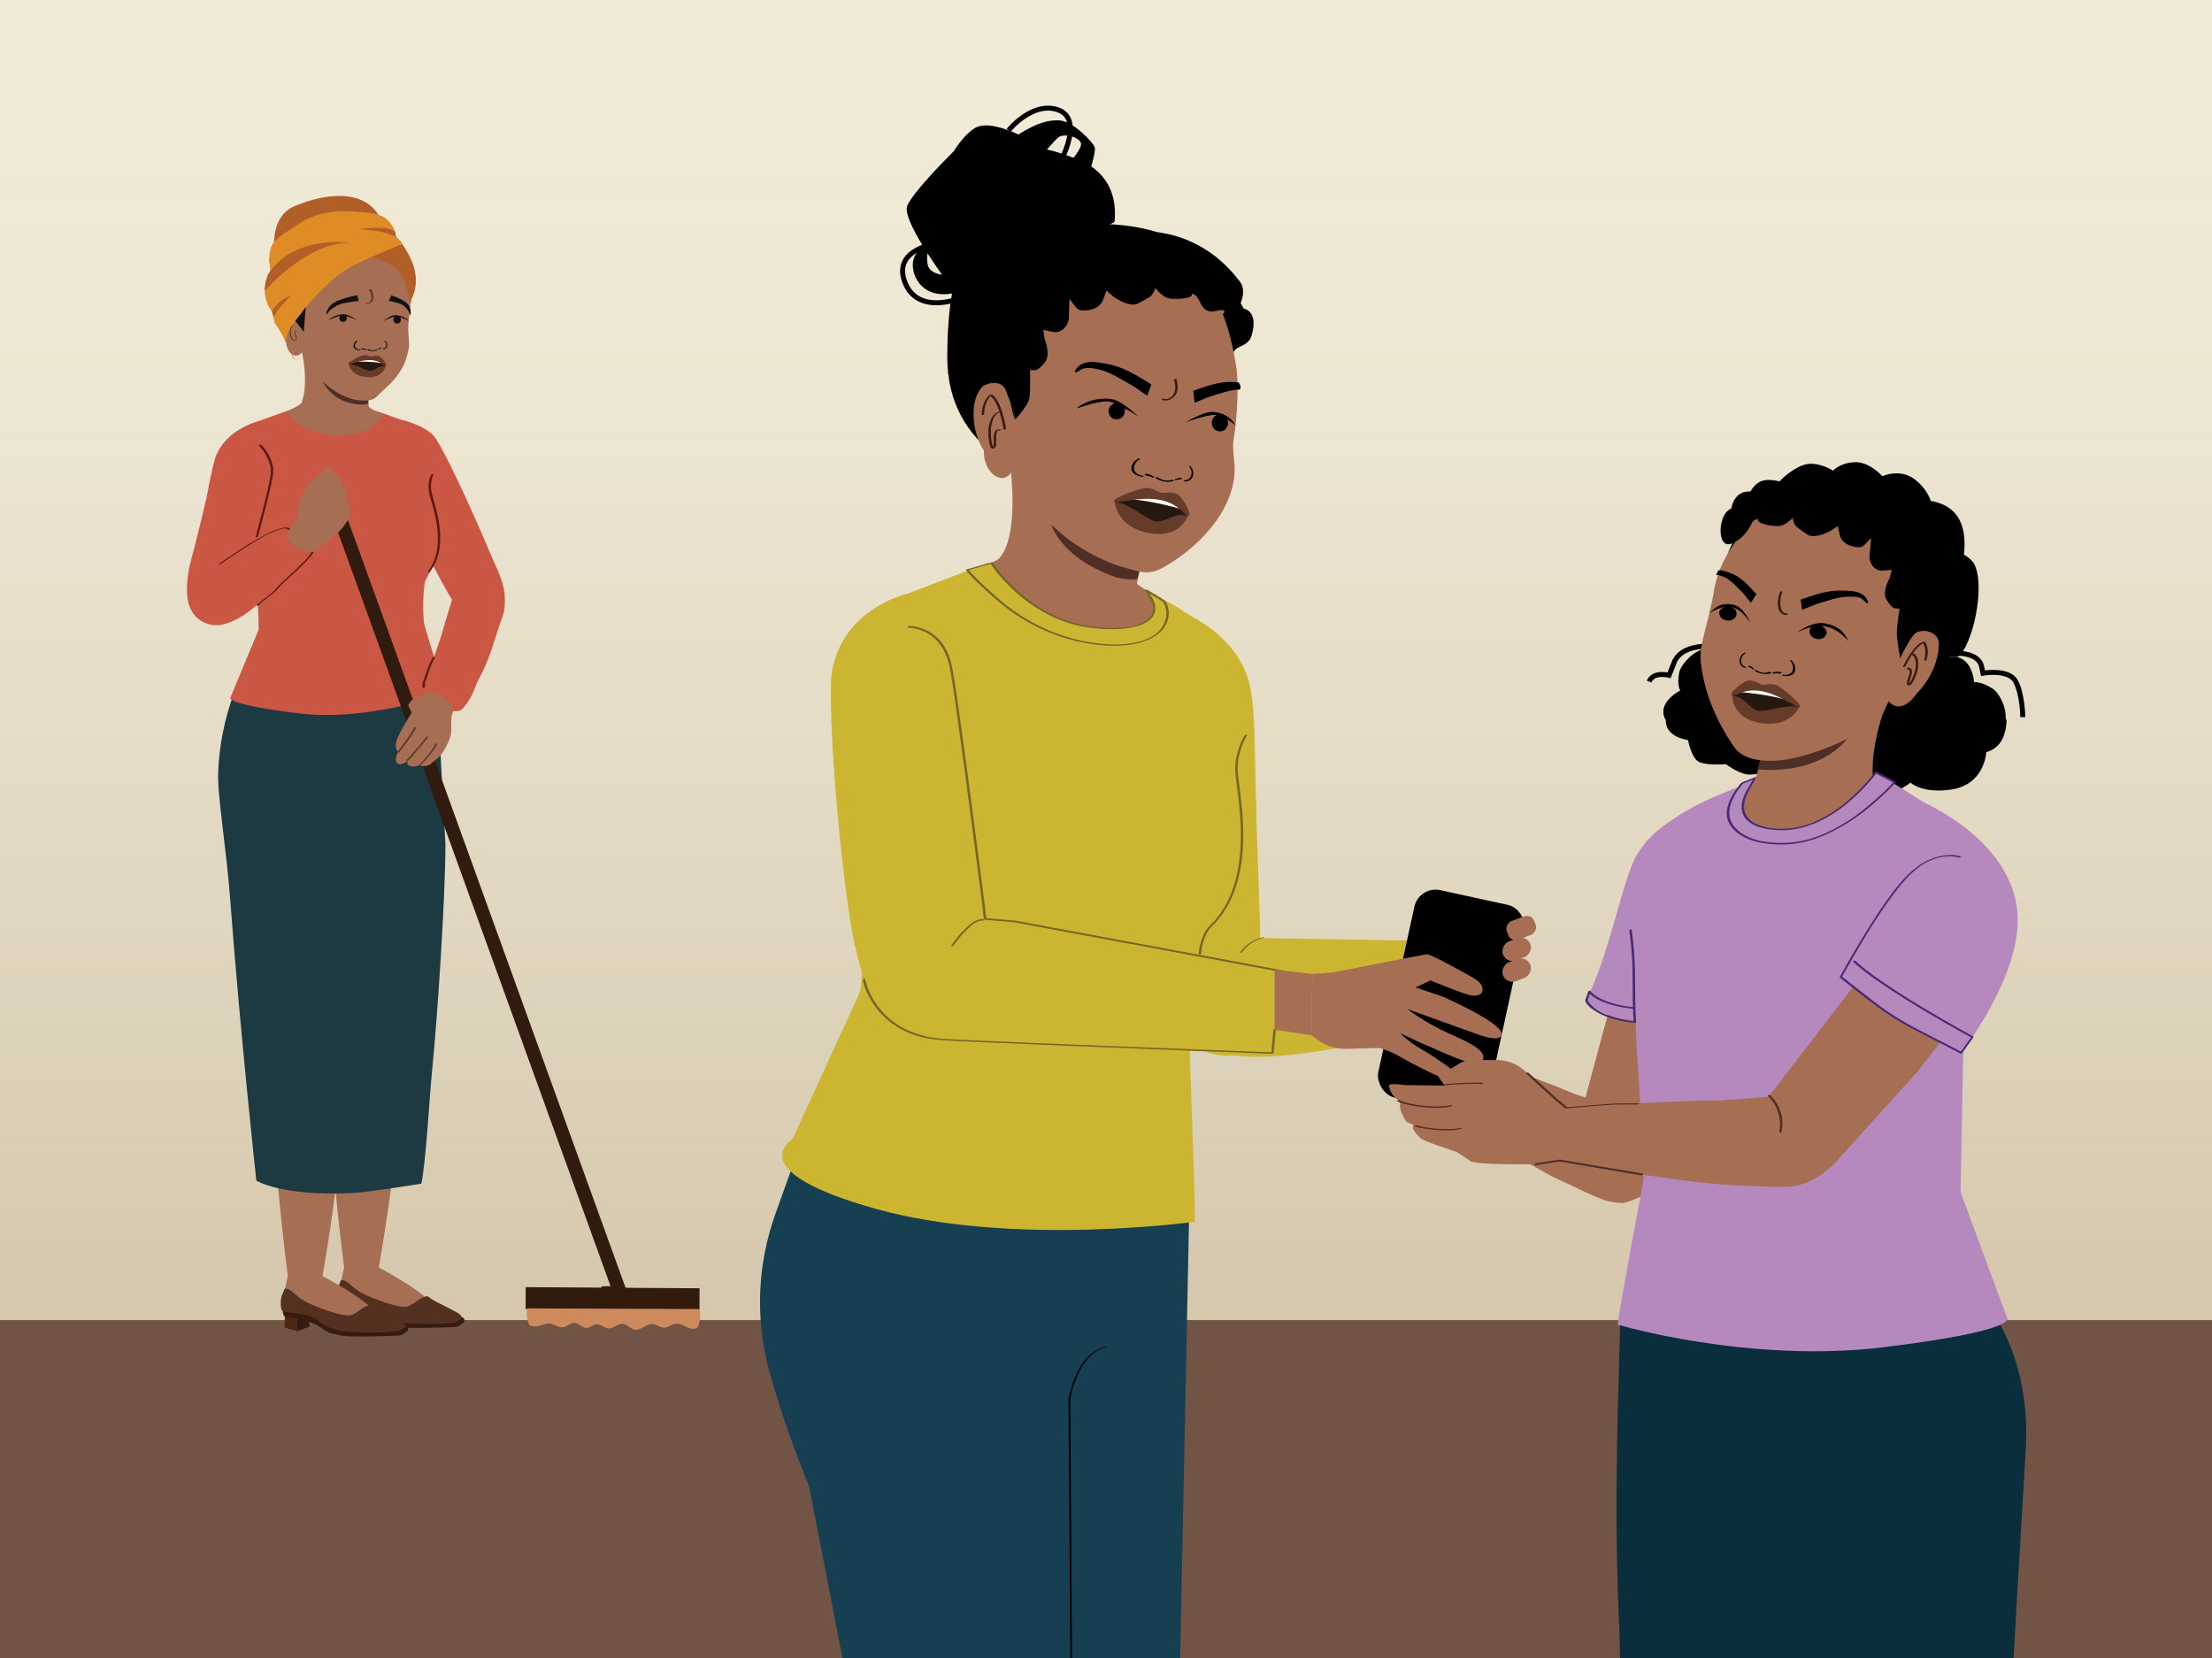 <?xml version="1.0" encoding="UTF-8"?>
<svg id="Layer_1" data-name="Layer 1" xmlns="http://www.w3.org/2000/svg" xmlns:xlink="http://www.w3.org/1999/xlink" viewBox="0 0 1334 1000">
  <rect x="0" y="0" width="1334" height="1000" fill="#808080" stroke="none"/>
  <defs>
    <style>
      .cls-1 {
        fill: #543021;
      }

      .cls-2 {
        fill: #b589be;
      }

      .cls-3 {
        fill: #13110f;
      }

      .cls-4 {
        fill: #492973;
      }

      .cls-5 {
        fill: #010101;
      }

      .cls-6 {
        fill: #cd8b5d;
      }

      .cls-7 {
        fill: #1d3942;
      }

      .cls-8 {
        fill: #653c29;
      }

      .cls-9 {
        fill: #231f20;
      }

      .cls-10 {
        fill: #715446;
      }

      .cls-11 {
        fill: #f1eef7;
      }

      .cls-12 {
        fill: #311a0e;
      }

      .cls-13 {
        fill: #0b2e3d;
      }

      .cls-14 {
        fill: #4c2713;
      }

      .cls-15 {
        fill: #a66e53;
      }

      .cls-16 {
        fill: #b489be;
      }

      .cls-17 {
        fill: #ce8d2a;
      }

      .cls-18 {
        fill: #c95744;
      }

      .cls-19 {
        fill: url(#linear-gradient);
        opacity: .5;
      }

      .cls-20 {
        fill: #5b1a13;
      }

      .cls-21 {
        fill: #fff;
      }

      .cls-22 {
        fill: #df8c26;
      }

      .cls-23 {
        fill: #ccb631;
      }

      .cls-24 {
        fill: #b15e27;
      }

      .cls-25 {
        fill: #f2ebd1;
      }

      .cls-26 {
        fill: #24180f;
      }

      .cls-27 {
        fill: #766729;
      }

      .cls-28 {
        fill: #381c13;
      }

      .cls-29 {
        fill: #163f51;
      }

      .cls-30 {
        fill: #361b10;
      }

      .cls-31 {
        fill: #4f2e25;
      }

      .cls-32 {
        fill: #563612;
      }

      .cls-33 {
        fill: none;
        stroke: #000;
        stroke-miterlimit: 10;
        stroke-width: 3px;
      }
    </style>
    <linearGradient id="linear-gradient" x1="-2216.52" y1="4475.36" x2="-1157.09" y2="4475.36" gradientTransform="translate(-3818.66 2097.63) rotate(90) scale(1 -1)" gradientUnits="userSpaceOnUse">
      <stop offset="0" stop-color="#f0ebe0"/>
      <stop offset=".18" stop-color="#eee8dd" stop-opacity=".99"/>
      <stop offset=".33" stop-color="#e8e1d4" stop-opacity=".97"/>
      <stop offset=".46" stop-color="#ded4c5" stop-opacity=".93"/>
      <stop offset=".59" stop-color="#d0c2b0" stop-opacity=".88"/>
      <stop offset=".72" stop-color="#bdab95" stop-opacity=".82"/>
      <stop offset=".84" stop-color="#a78e73" stop-opacity=".73"/>
      <stop offset=".96" stop-color="#8d6d4d" stop-opacity=".64"/>
      <stop offset="1" stop-color="#83603d" stop-opacity=".6"/>
    </linearGradient>
  </defs>
  <polyline class="cls-25" points="1412.37 922.13 1412.37 -134.34 -98.99 -134.34 -98.99 922.13"/>
  <polyline class="cls-19" points="1412.37 937.04 -98.99 937.04 -98.99 -122.39 1412.37 -122.39"/>
  <polyline class="cls-10" points="-88.62 1018.73 1406.38 1018.73 1406.38 796.18 -88.62 796.18"/>
  <path class="cls-23" d="M897.24,568.1l-137.26-2.36-.1-7.65-3.1-91.22-33.7-77.05s-40.85-20.33-45.08,20.73c-1.45,37.11,7.34,129.42,14.37,161.47.05-.02.11-.02.16-.03,2.42,11.74,11.64,43.31,21.27,53.31,6.8,7.06,16.77,12.27,30,11.19,37.08,4.92,92.29-12.13,151.14-19.68l2.31-48.7Z"/>
  <path class="cls-15" d="M1007.11,700.6c.19-10.75-25.57-21.96-29.55-32.05l-.63.36-27.64-9.25c-29.15-12.58-107.38-38.89-107.38-38.89l.74,25.35s66.63,52.6,103.6,68.17c0,0,17.39,8.62,23.23,10.08,3.37.84,6.71,1.17,9.94,1.12,15.82-3.98,27.55-16.56,27.69-24.88Z"/>
  <path class="cls-15" d="M1045.2,511.52c-7.65-16.43-27.64-16.27-27.64-16.27-12.14,4.11-25.56,20.35-30.9,40.47l-3.33,25.33-29.79,110.65c4.9,2.17-.27-1.91,4.04,1.28,11.31,8.38,37.53,23.39,44.91,35.35.12.19,10.81-25.87,10.93-25.68,4.01-4.64,11.36-25.97,13.28-30.61,0,0-20.02,10.52-20.02,10.52l25.86-69.24,8.9-30.62c14-41.78,11.38-34.82,3.76-51.19Z"/>
  <rect x="841.36" y="539.8" width="67.9" height="128.13" rx="13.09" ry="13.09" transform="translate(148.84 -172.7) rotate(12.31)"/>
  <path d="M1209.56,432.99l.57,1.53c-.45,9.88-3.92,16.61-12.24,19.12,0,.09-.91,19.58-21.2,22.55-17.62,2.58-24.47-4.16-24.47-4.16,0,0-7.05,5.43-11.47,5.29-9.94-.31-15.04-11.31-15.61-18.77-.77-10.17.45-18.14.45-18.14,0,0,2.65-7.71,5.08-13.26,2.43-5.55,12.24-11.13,12.24-11.13,0,0-4.39-10.17.38-12.43,4.78-2.26,17.26-13.54,17.26-13.54,0,0,5.59,1.58,15.81,6.17,0,0,8.19-1.78,12.26,7.52.88,2.01,1.57,4.55,1.94,7.72,0,0,4.04-.77,11.37,4.02,3.17,2.07,7.97,9.99,7.63,17.49Z"/>
  <path d="M1025.92,391.89l1.19-1.09c9.21-3.61,16.66-3.43,22.06,2.5.09-.03,12.16-4.91,22.43,10.8,8.92,13.64,5.3,22.06,5.3,22.06,0,0,7.59,3.69,9.11,7.43,3.42,8.41,2.01,24.01-5.28,25.67-7.29,1.66-8.12,5.04-8.12,5.04,0,0-11.21,2.66-17.19,2.87-5.98.21-14.58-6.29-14.58-6.29,0,0-13.31,1.13-17.16-1.94-3.85-3.07-5.7-12.6-5.7-12.6,0,0-13.75-1.62-13.35-11.98,0,0-4.67-6.1,2.33-13.24,1.51-1.55,3.58-3.14,6.35-4.73,0,0-2.21-3.05-.55-11.09.71-3.47,6.18-10.66,13.17-13.4Z"/>
  <path class="cls-15" d="M1141.24,415.15s-15.61,33.65-11.07,58.99c.63,3.53,20.62,18.63,20.62,18.63l-19.99,8.24c-16.22,6.68-32.46,16.18-49.23,11.04-9.51-2.91-34.6-6.14-41.8-10.38l4.32-22.43s13.46-7.4,15.1-11.3c1.64-3.9,6.95-34.03,6.95-34.03"/>
  <path class="cls-2" d="M969.56,611.93c-3.8-1.73-9.59-3.94-12.85-8.65,14.54-29.72,21.77-72.88,30.3-87.44,15.89-27.13,49.02-31.36,53.12-31.79,0,0-8.69,87.25-27.93,133.05-13.65-3.3-29.87.66-42.64-5.17Z"/>
  <path class="cls-13" d="M1213.56,1180.05c-6.57-93.9,1.38-186.35,8.12-305.71,3.32-58.84-23.29-93.17-47.01-116.86l-192.18,9.7-5.36,25.98c-.29,28.96-4.51,111.35-.51,189.87l3.91,195.68s90.17,27.37,233.02,1.36Z"/>
  <path class="cls-2" d="M986.34,613.6c.55,29.43,4.53,58.43,4.97,103.05.08,8.08-.38,26.32-2.2,33.94,7.19,2.3,8.86.98,16.32,2.24,32.63,5.52,66.02,1.47,97.82-5.98,27.2-6.38,53.58-15.38,79.83-24.64l-.78-1.78,4.34-220.05-55.35-34.6s-27.14,41.58-62.15,33.97c-35.01-7.61-13.7-27.7-13.7-27.7-.24-.4-22.17,8.7-24.06,9.56-16.04,7.34-25.8,14.44-31.3,19.48,0,0-13.06,8.37-14.24,46.77"/>
  <path class="cls-2" d="M992.82,702.98s-15.39,81.08-17.29,95.92c0,0,79.26,23.6,160.76,13.59,81.5-10.01,74.21-17.53,74.21-17.53l-28.3-76.42-2.06-33.5-177.29,10.61"/>
  <path class="cls-32" d="M976.44,794.81c.12,0,.67-.23.39-.23-.12,0-.67.23-.39.23h0Z"/>
  <path class="cls-4" d="M982.61,561.25c1.08,7.78,1.74,15.6,1.92,23.46.15,6.53.03,13.06.16,19.58.08,4.14.27,8.27.57,12.4l.99-.65c-3.77-.32-7.55-1.08-11.19-2.07-6.05-1.63-12.88-4.16-16.78-9.36-.34-.45-.8-.9-.76-1.39.05-.57.41-1.27.59-1.81.38-1.16.76-2.31,1.13-3.47l-1.4.37c.74,1.15,1.99,2.07,3.09,2.84,3.59,2.52,7.87,4.06,12.08,5.17s8.21,1.72,12.38,2.15c.62.06,1.52-.81.54-.91-6.34-.66-12.8-1.8-18.69-4.34-2.59-1.11-5.23-2.51-7.23-4.53-.3-.3-.6-.61-.83-.97-.29-.46-1.27-.02-1.4.37-.34,1.04-.68,2.08-1.02,3.12-.28.84-.99,2.02-.6,2.85,1.26,2.73,4.44,4.91,6.94,6.37,5.51,3.22,11.92,4.9,18.18,5.93,1.47.24,2.95.47,4.43.59.37.03,1.03-.19.99-.65-1-13.77-.2-27.58-1.16-41.35-.33-4.71-.84-9.41-1.49-14.09-.08-.56-1.53-.21-1.45.39h0Z"/>
  <path class="cls-33" d="M1037.82,390.36s-21.13-3.99-27.71,8l-3.53,8.89s-9.54-2.45-12.03,3.84"/>
  <path d="M1172.91,370.34s31.72-61.36-8.51-68.21c0,0-1.99-7.18-9.63-13-9.06-6.91-19.52-1.9-19.52-1.9,0,0-7.88-8.92-16.83-8.48-8.96.43-12.9,5.08-12.9,5.08,0,0-9.85-6.23-17.95-3.36-8.1,2.87-14.37,9.87-14.37,9.87,0,0-6.33-1.75-10.58-.3-10.19,3.48-13.64,24.85-15.75,32.32,0,0,10.84-24.77,19.51-24.8,8.67-.03,81.77,25.64,81.77,25.64l14.23,69.54,10.53-22.41Z"/>
  <path class="cls-31" d="M1114.89,444.29s-13.85,22.75-54.64,19.81c0,0,2.17-9.31,2.31-11.07l4.03,1.12,48.3-9.85Z"/>
  <path class="cls-15" d="M1134.2,433.28c-15.11,12.12-45.65,24.9-64.05,25.55-18.05.64-22.94-6.14-24.94-9.12-10.96-16.38-17.24-32.19-19.45-49.6-.6-4.72.07-9.6,1.2-14.52,1.7-7.37,5.51-21.43,6.6-28.57,2.77-18.19,13.43-32.54,25.98-46.1,26.14-28.26,69.73-21.06,86.66-9.22,19.79,13.84,26.01,36.25,23.63,58.56-.78,7.28-2.65,13.9-5.48,19.83-3.62,2.87-6.89,6.09-9.78,9.6"/>
  <path d="M1061.3,303.71s-6.56,10.17-19.69,30.68c3.49-6.64,6.49-16.98,14.09-25.79,26.53-30.76,87.77-15.77,104.59-3.23,19.66,14.66,23.92,38.13,21.25,62.19-1.08,9.77-1.71,16.02-5.94,23.56-.15.08-2.15,1.58-2.15,1.58,0,0-20.1.47-28.52,11.21l1.45-10.34s.5-6.42-.79-30.88c0,0,.2-3.82-3.95-19.92-4.14-16.09-10.33-21.53-10.33-21.53,0,0-30.85-10.5-38.41-11.7-7.56-1.21-31.61-5.83-31.61-5.83Z"/>
  <path class="cls-15" d="M1138.33,422.28c8.43,10.36,17.48-3.89,17.48-3.89,9.91-10.01,13.15-21.48,13.49-29.37.35-7.89-8.31-8.51-8.31-8.51-7.41.17-6.45,1.12-18.2,21.16"/>
  <path d="M1094.74,376.87c2.28-.44,4.55.79,5.7,2.02.27.29.99,1.11,1.15,2.28.2,1.5-.85,2.94-2.17,3.68-1.76.99-4.26.72-5.98-.35-2.34-1.45-2.62-4.06-1.58-5.71.19-.3,1.04-1.56,2.89-1.92"/>
  <path d="M1083.6,381.57s9.24-7.15,17.03-5.6c10.95,2.18,12.39,7.76,14.18,10.87,0,0-5.72-7.6-14.22-9.12-7.71-1.38-16.99,3.85-16.99,3.85Z"/>
  <path d="M1045.43,366.73c-1.89-1.27-4.5-1.02-6.08-.33-.37.16-1.38.63-2.03,1.65-.83,1.29-.48,3.01.4,4.19,1.18,1.58,3.58,2.28,5.62,1.96,2.76-.44,4.14-2.71,3.91-4.61-.05-.35-.28-1.82-1.81-2.86"/>
  <path d="M1055.61,375.72s-3.97-9.77-10.24-11.01c-8.83-1.74-12.04,2.91-14.54,5.16,0,0,7.11-5.05,13.89-3.54,6.16,1.37,10.89,9.39,10.89,9.39Z"/>
  <path d="M1036.11,344.31s.53-.41.55-.46c1.41.03,2.86.35,4.34.85,7.34,2.48,10.37,4.78,18.26,13.66l-.15.23c-.85,1.33-.38.58-1.23,1.92-.65,1.01-1.3,2.02-1.96,3.03-2.35-2.73-3.83-5-5.47-6.57-3.25-3.13-6.61-7.23-10.78-9.01-1.36-.58-3.03-1.21-4.73-1.25.56-.89.62-1.49,1.17-2.39Z"/>
  <path d="M1085.97,361.91c.21,1.56.09.69.3,2.26.16,1.19.32,2.39.49,3.58,4.3-1.57,7.34-3.08,10.15-3.88,5.57-1.58,11.85-4.02,17.7-4,2.8.01,6.47-.27,8.72,1.61.6.5,2.22,2.8,3.24,2.24.42-.23-.56-2.06-.66-2.25-1.99-3.69-6.08-4.81-10.95-5.12-9.92-.65-14.76.26-29.05,5.29"/>
  <g>
    <path class="cls-5" d="M1059.62,404.33c1.82,1.47,4.97,1.84,7.26.97.51-.19,1.97.38,1.25.65-3.03,1.14-7.51.41-9.86-1.48-.23-.19-.15-.38.2-.42.36-.05.89.08,1.14.28"/>
    <path class="cls-5" d="M1069.13,405.54c1.49-.38,3.09-.41,4.64-.23.23.03.5.17.63.35.11.14.1.3-.08.36-.78.27-1.71.26-2.54.08-.26-.06-.59-.19-.69-.44-.09-.23.18-.32.38-.27.68.15,1.4.15,2.05-.07.19.24.37.48.55.71-1.39-.17-2.82-.12-4.15.22-.27.07-.6-.08-.79-.25-.14-.13-.27-.39,0-.46"/>
    <path class="cls-5" d="M1075.16,406.94c1.8.31,4.05-.05,5.19-1.23,1.73-1.77,1.16-5.44-.82-7.18-.21-.19-.05-.35.21-.35.33,0,.69.19.91.39,1.72,1.52,2.43,4.62,1.76,6.47-.63,1.73-2.58,2.64-4.82,2.73-.67.03-1.36,0-2.03-.12-.27-.05-.74-.23-.83-.46-.09-.24.17-.29.43-.24"/>
    <path class="cls-5" d="M1056.53,402.77c.14-.19-.01-.36-.16-.38-.49-.08-.95-.32-1.3-.73-.2.16-.39.32-.59.49.95.3,1.85.81,2.6,1.56.15.15.41.12.59.02.13-.07.3-.27.15-.43"/>
    <path class="cls-5" d="M1057.83,403.3c-.84-.84-1.86-1.4-2.91-1.73-.16-.05-.38,0-.52.12-.11.1-.16.25-.06.37"/>
    <path class="cls-5" d="M1052.77,402.27c-1.15-.28-2.37-1.33-2.67-2.79-.46-2.21.82-4.47,2.52-5.48.19-.11.14-.31-.01-.39-.2-.11-.46-.04-.66.07-1.49.88-2.67,2.56-2.85,4.51-.17,1.82.69,3.29,1.98,4.08.38.24.8.43,1.23.53.17.04.51.02.64-.17.13-.2-.01-.32-.18-.36"/>
  </g>
  <path d="M1056.38,296.47c3.93-2.14,11.28-4.6,17.75-4.22.27,0,.53.03.79.07l3.32,1.71.12.06s-.08-.05-.13-.07c-.59-.34-1.85-1.19-1.21-1.89.22-.25.68-.48,1.47-.66,1.17-.27,2.92-.42,4.83-.49,0,0,0-.02,0-.03.18,0,.36,0,.54.01.18,0,.36-.01.54-.01,0,0,0,.02,0,.03,1.91.06,3.66.2,4.83.46.8.18,1.25.41,1.48.66.65.7-.61,1.56-1.19,1.9-.04.03-.09.05-.13.07l.12-.06,3.31-1.73c.26-.04.52-.06.79-.07,7.97-.52,20.46,5.96,21.61,6.94,1.15.97.37,2.58.31,2.7l2.23-1.69s9.56,3.69,11.21,4.87c1.65,1.18,2.4,4,2.4,4,0,0,2.92,1.05,3.96.71,1.04-.34,6.47,2.46,8.72,5.67,1.44,2.06.93,4,1.65,5.81h0c.41,1.02.64,1.69.64,1.69l5.61,1.85c4.5,2.15,3.41,11.41,3.41,11.41,8.87,10.82,9.34,20.05,5.41,30.02-1.51,3.84,9.44,7.67,2.42,7.54-7.11-.13-17.27,23.33-17.27,23.33,0,0-1.68-9.83-1.98-13.86-.31-4.03,1.62-15.99,1.62-15.99l-3.42-.47s-2.09-.84-4.61-5.4c-2.53-4.56,2.04-12.7,2.04-12.7l1.33-4.91-6.68.48c-6.46-1.09-6.84-8.08-6.84-8.08l1.08-11.65-3.87,3.92s-1.49,1.85-3.73,1.69c-10.02-.72-11.21-6.96-11.21-6.96l-1.36-5.86-2.53,1.7c-2.68,2.21-10.88,5.63-15.07,3.85-1.1-.47-5.73-4.02-6.48-4.51-2.13-1.54-2.83-4.18-3.05-5.91-2.43,2.34-5.65,4.75-8.58,4.89-3.55.17-11.21-1.29-12.16-2.93-.64-1.1.49-1.24-.81-1.18-1.13.05-2.11.87-2.83,1.7,0,0-3.64,9.55-12.65,13.01-9,3.46-8.36-18.15-.02-21.18,0,0,1.41-11.5,12.29-10.21Z"/>
  <path d="M1178.95,331.83s9.31,3.39,11.89,8.83c6.65,14.02-1.61,49.52-10.11,55.52l-11.86-.33,10.08-64.02Z"/>
  <path class="cls-33" d="M1179.44,393.93s13.76-.54,15.6,8l.83,4.05s15.36-2.65,19.59,4.8c4.23,7.45,4.45,21.71,4.45,21.71"/>
  <g>
    <path class="cls-16" d="M1131.28,465.78s-26.05,36.73-59.44,34.37c-33.38-2.36-16.51-25.49-16.51-25.49l2.93-5.44-7.52,3.11s-11.9,12.81-7.79,22.64c4.11,9.83,18.82,15.8,40.16,13.26,12.51-1.49,29.54-9.78,42.98-21.04,13.44-11.25,16.47-15.46,16.47-15.46l-11.28-5.95Z"/>
    <path class="cls-4" d="M1130.59,465.74c-2.92,4.11-6.4,7.88-9.96,11.43-7.53,7.51-16.2,14.17-26.02,18.39-5.51,2.37-11.38,3.9-17.39,4.2s-12.59-.35-18.05-2.87c-3.17-1.46-5.97-3.82-6.96-7.27-.77-2.67-.41-5.51.42-8.13,1.19-3.75,3.54-7.1,5.39-10.55l.9-1.67c.31-.58-.71-.5-.98-.39-1.41.58-2.81,1.16-4.22,1.75-1.11.46-2.66.8-3.6,1.57-.76.62-1.38,1.61-1.97,2.38-1.34,1.74-2.56,3.57-3.62,5.49-2.42,4.39-4.33,9.9-2.44,14.83,1.52,3.97,4.74,7.06,8.34,9.19,4.7,2.78,10.16,4.15,15.55,4.78,6.64.78,13.62.58,20.19-.68s12.41-3.57,18.17-6.37c6.59-3.2,12.85-7.09,18.67-11.54,5.27-4.04,10.3-8.47,15.08-13.07,1.19-1.14,2.36-2.3,3.48-3.51.48-.52,1.15-1.09,1.49-1.72.04-.07.1-.13.15-.2.11-.15.04-.34-.11-.42-3.76-1.98-7.52-3.97-11.28-5.95-.47-.25-1.78.41-1.14.75,3.76,1.98,7.52,3.97,11.28,5.95l-.11-.42c-.65.9-1.9,2.17-2.84,3.13-3.7,3.77-7.69,7.26-11.71,10.68-10.5,8.92-22.58,16.54-35.87,20.5-6.21,1.85-12.71,2.5-19.18,2.34-5.85-.14-11.84-.99-17.25-3.3-3.92-1.67-7.61-4.16-10-7.75-2.87-4.32-2.57-9.28-.66-13.94,1-2.44,2.34-4.74,3.85-6.9.9-1.3,2.05-2.45,2.93-3.75.05-.08.13-.15.19-.21-.36.38-.2.14.13.02.86-.31,1.7-.7,2.54-1.05,1.52-.63,3.04-1.26,4.56-1.89l-.98-.39c-1.05,1.96-2,4.03-3.23,5.89-1.07,1.61-1.95,3.35-2.65,5.14-1.01,2.6-1.62,5.43-1.25,8.23.44,3.3,2.42,6,5.14,7.83,4.69,3.15,10.81,4.02,16.32,4.36,6.13.39,12.29-.52,18.11-2.42,10.81-3.52,20.42-10.11,28.72-17.77,3.16-2.91,6.14-6.01,8.94-9.27,1.38-1.6,2.99-3.27,4.09-5.09.05-.09.12-.17.18-.25.41-.58-1.05-.52-1.36-.08Z"/>
  </g>
  <path class="cls-28" d="M1149.01,401.97c1.97-3.87,4.14-7.8,7.08-11.03.71-.79,1.48-1.55,2.35-2.17.25-.18.67-.44.84-.53-.03.01.2-.1.29-.14.07-.03.36-.14.25-.11-.12.04.14-.03.2-.06.22-.07-.11-.03.03,0,.19.03.06,0,0,0l-.4-.14c.56.75.88,1.72,1.11,2.61.66,2.57.38,5.25-.33,7.77-.16.55,1.31.35,1.45-.17.84-2.99,1.08-6.31-.08-9.25-.3-.74-.59-1.79-1.53-1.68-2.51.29-4.66,2.73-6.15,4.52-2.6,3.12-4.61,6.71-6.45,10.31-.33.64,1.13.51,1.36.06h0Z"/>
  <path class="cls-28" d="M1150.43,403.67c2.34.31.72,4.01.3,5.31-.33,1.02-1.59,4.25.41,4.44,1,.09,1.72-.87,2.2-1.6.91-1.4,1.56-2.96,2.14-4.51.74-1.97,1.21-3.72,1.31-5.81.12-2.51-.11-5.74-2.42-7.26-.57-.37-1.81.4-1.11.87,1.89,1.24,2.12,3.91,2.08,5.96-.03,1.64-.25,3.16-.77,4.71s-1.13,3.13-1.9,4.6c-.28.53-.58,1.07-.95,1.54-.06.08-.32.28-.34.37.17-.78-.07.11-.09.07-.07-.13.38,0,.38-.01.02-.03-.15-.67-.14-.79.04-.46.16-.92.29-1.37.29-1,.65-1.99.93-2.99.53-1.94.7-4.28-1.82-4.61-.75-.1-1.46.98-.49,1.11h0Z"/>
  <path class="cls-28" d="M1077.45,369.96c-2.55.04-3.61-3.03-3.76-5.08-.19-2.65.29-5.39,1.16-7.89.2-.59-1.27-.42-1.46.14-.98,2.84-1.54,6.08-1.04,9.07.42,2.55,2.2,4.76,4.95,4.72.79-.01,1.15-.97.16-.96h0Z"/>
  <path class="cls-26" d="M1062.36,415.49c6.53,1.11,20.22,7.84,22.66,11.04,0,0-7.93,7.61-23.08,5.03-15.15-2.58-17.18-11.89-17.18-11.89,0,0,9.28-5.6,17.6-4.18Z"/>
  <path class="cls-21" d="M1079.38,422.48s-8.18-2.08-14.79-3.21c-6.61-1.13-15.01-1.87-15.01-1.87,0,0-.22-5.14,11.77-3.1,11.99,2.04,18.03,8.18,18.03,8.18Z"/>
  <path class="cls-8" d="M1060.4,428.83c7.28.13,16.44-4.26,24.62-2.3,0,0-5.49,12.58-23.3,9.54-17.8-3.03-16.96-16.4-16.96-16.4,8.36.86,8.73,6.87,15.64,9.16Z"/>
  <path class="cls-8" d="M1055.26,410.39c3.79.34,5.9,2.26,7.53,2.54,1.63.28,4.26-.84,7.95.1,3.46.87,16.72,12.57,14.86,13.48-1.86.91-12.2-7.78-23.46-9.7-11.26-1.92-16.44,4.13-17.9,2.66-1.46-1.47,7.48-9.39,11.03-9.07Z"/>
  <path class="cls-15" d="M1156.4,646.3l19.56-25.19c28.4-33.69,23.4-28.18,22.34-46.21-1.06-18.09-19.71-25.3-19.71-25.3-12.8-.65-31.26,9.51-43.64,26.25l-18,20.12-50.45,65.53-29.06,2.21c-31.75-.27-114.06,5.88-114.06,5.88l-5.91,25.94s98.27,19.71,138.39,19.7h0s19.37,1.18,25.32.26c11.13-1.72,19.82-8.3,25.67-14.34,0,0,0,0,0,0"/>
  <path class="cls-15" d="M615.16,273.25s6.01,35.67-7.2,60.52c-1.84,3.46-23.5,10.72-23.5,10.72l17.9,15.14c14.65,12.39,33.09,19.59,52.27,19.88.18,0,.36,0,.54,0,13.14.14,25.99-3.76,36.97-10.97l9.32-6.12s-16.73-8.18-17.12-12.79c-.4-4.61,7.91-38.06,7.91-38.06"/>
  <path class="cls-23" d="M757.74,492.58c-1.26-32.32-.15-66.56-4.66-81.94-9.59-32.71-46.21-44.32-50.42-45.85,0,0-8.95,82.72-1.92,136.25l57-8.46Z"/>
  <path class="cls-29" d="M479.45,699.15l-11.8,32.9c-10.85,30.25-12.29,63.1-3.91,94.12,6.52,24.14,15.75,49.63,24.15,70.05l31.99,164.52s-3.64,91.96-8.28,158.54c-4.05,57.72,8.28,148.4,8.28,148.4l78.52,3.88,47.97-314.17-9.59-216.28,32.8-109.31-190.14-32.64Z"/>
  <path class="cls-29" d="M717.36,721.6l-6.13,301.68c.93,16.43-4.36,79.76-8.86,95.44l-34.04,225.27-3.22,15.87-69.65,2.23,26.56-648.45,95.35,7.95Z"/>
  <path d="M603.94,1358.41c.3-2.13.6-4.27.91-6.4.83-5.83,1.65-11.65,2.48-17.48,1.23-8.71,2.47-17.41,3.7-26.12,1.53-10.81,3.06-21.62,4.59-32.43,1.7-12.02,3.41-24.05,5.11-36.07,1.77-12.46,3.53-24.92,5.3-37.38s3.43-24.24,5.15-36.36c1.55-10.92,3.09-21.83,4.64-32.75,1.25-8.84,2.5-17.68,3.76-26.52.86-6.07,1.72-12.13,2.58-18.2.34-2.4.67-4.81,1.02-7.21,2.41-16.4,3.67-32.87,3.56-49.44-.03-4.61-.06-9.21-.09-13.82-.06-9.08-.12-18.16-.19-27.24-.08-11.66-.16-23.31-.24-34.97-.09-12.58-.17-25.16-.26-37.74-.08-11.62-.16-23.24-.24-34.86-.06-8.8-.12-17.59-.18-26.39-.03-4.28-.04-8.57-.09-12.85-.01-1.22.45-2.73.78-4.06,1.34-5.39,3.27-10.72,6.09-15.51,3.27-5.55,8.09-10.67,14.67-11.92.44-.08.92-.58.18-.44-12.46,2.37-18.65,15.62-21.63,26.69-.46,1.69-1.07,3.54-1.14,5.3-.05,1.25.02,2.52.03,3.77.04,6.5.09,12.99.13,19.49.07,10.29.14,20.58.21,30.87.08,12.31.17,24.62.25,36.93s.17,24.93.26,37.39c.07,10.76.15,21.51.22,32.27.05,7.27.1,14.55.15,21.82.05,6.78.08,13.55-.18,20.33-.48,12.25-1.89,24.37-3.6,36.49l-1.81,12.79c-1.07,7.53-2.13,15.07-3.2,22.6-1.42,10.02-2.84,20.03-4.26,30.05-1.65,11.65-3.3,23.3-4.95,34.95-1.76,12.41-3.52,24.82-5.27,37.23-1.76,12.43-3.52,24.85-5.28,37.28-1.64,11.57-3.28,23.14-4.92,34.71-1.4,9.86-2.79,19.72-4.19,29.57-1.04,7.36-2.09,14.73-3.13,22.09-.57,4.05-1.15,8.1-1.72,12.16-.07.52-.15,1.03-.22,1.55-.04.3,1,.11,1.04-.17h0Z"/>
  <path class="cls-23" d="M747.43,444.74c4.47-41.39-14.62-63.64-14.62-63.64-10.76-6.48-17.96-12.63-31.09-19.54-1.94-1.02-5.63-3.81-5.94-3.42-8.24,10.28-23.15,19.1-37.84,18.75-5.27-.12,2.63,2.06-2.21,1.28-16.54-2.65-41.31-14.21-49.62-28.05l-9.94-10.82-3.21,1.28-54.11,20.74-20.01,238.54-1.07,1.8c25.75,13.96,51.69,27.67,78.85,38.69,31.76,12.88,65.67,22.34,100.21,21.41,7.9-.21,10.77-1.03,18.54-2.39-.75-8.47-.15-40.5,1.13-49.17,7.06-47.82,11.86-54.29,13.76-56.04,0,0,16.12-10.06,18.23-38.38,2.11-28.32-1.05-71.04-1.05-71.04Z"/>
  <path class="cls-23" d="M716.49,610.2s4.37,110.43,4.1,126.65c0,0-109.66,15.28-192.31-7.75-82.65-23.03-50.41-41.97-50.41-41.97l40.73-88.78,7.16-35.65,181.47,38.12"/>
  <path class="cls-23" d="M527.14,584.37c16.79-6.29,33.98-11.49,51.32-16.02,2.84-.74,11.52-9.39,14.36-10.09l-11.83-92.91-34.7-107.05s-40.85,9.67-45.08,50.73c-1.45,37.11,7.34,129.42,14.37,161.47,2.8-1.13,8.72,14.94,11.55,13.88Z"/>
  <path class="cls-23" d="M577.59,583.74c-1.24,10.8-9.57,9.28-9.98,20.15-7.85.72-5.34,22.4-4.69,22.49,38.19,5.49,78.53,5.46,205.24,8.89l2.31-48.7-176.26-32.36-10.92-8.57c-2.28,12.64-4.23,25.34-5.69,38.1Z"/>
  <path class="cls-27" d="M750.65,443.5c-1.93,2.95-3.22,6.42-4.18,9.79-1.13,3.96-1.8,8.07-1.48,12.18.55,7.01,1.76,13.97,2.43,20.97.96,10.02,1.3,20.14.25,30.17-1.12,10.67-3.85,21.32-9.34,30.61-1.43,2.41-3.03,4.71-4.81,6.88-1.52,1.84-3.31,3.4-4.87,5.19-2.52,2.89-4.04,7.03-4.94,10.68-.43,1.73-.7,3.5-.84,5.28-.06.73,1.41.52,1.47-.12.43-5.21,2.02-10.51,5.06-14.81.96-1.35,2.3-2.4,3.42-3.62,1.81-1.96,3.46-4.06,4.96-6.27,6.03-8.86,9.32-19.28,10.85-29.82,1.45-9.99,1.39-20.14.62-30.18-.59-7.68-1.74-15.29-2.58-22.94-.33-2.97-.39-5.71.05-8.69.74-5.02,2.34-10.05,4.89-14.46.14-.23.27-.47.42-.69.43-.65-1.05-.66-1.38-.15h0Z"/>
  <path class="cls-15" d="M698.13,295.45c-4.63,19.78-9.14,39.58-13.1,59.49-.14.71-.28,1.47.03,2.14.2.44-.64-5.94-.28-5.6,1.31,1.23,8.93,5.97,10.25,7.21-1.16,4.06,2.43,10.85-.87,13.65-6.53,5.54-13.77,9.33-22.35,9.14-22.5-.51-55.36-19.47-68.96-34.96-1.63-1.86-7.06-6.12-4.9-6.95,1.21-.46,4.07-1.83,5.68-4.02,12.01-16.36,4.88-60.54,4.88-60.54"/>
  <path class="cls-31" d="M633.65,315.16s4.42,20.63,38.93,32.82c0,0,7.09,2.24,13.4,1.18l1.79-7.14-54.12-26.87Z"/>
  <path d="M737.81,290.04c-9.74-9.62-9.59-24.1-6.21-36.47,3.23-11.85-2.92-31.8,11.78-28.83.28.06-3.65-11.18.57-9.58-1.59-7.09,8.07-4.88,10.64-12.17.52-1.47,4.81-14.48-4.6-16.92-26.74-53.57-74.57-50.82-101.04-51.46-51.93-1.26-77.13-2.26-77.68,80.18-.37,55.34,47.96,78.23,99.49,84.83,22.02,2.82,47.91,7.82,67.46-9.21-.13-.13-.27-.25-.41-.38Z"/>
  <path d="M660.21,88.87c-1.02-3.09-13.05-15.88-21.45-16.28-6.01-.28-13.24,1.25-24.54,8.54-8.94-4.13-20.19-7.76-26.52-3.77-2.45,1.54-4.78,3.76-6.97,6.29,0,0-.03,0-.03,0l-.11.16c-1.96,2.29-3.79,4.84-5.46,7.46-7.86,7.83-24.15,24.59-27.9,32.58-1.87,3.97,2.81,13.81,9.4,24.58-2.06,1.58-4.19,3.9-5.48,7.24-2.91,7.56,3.11,25.79,24.93,20.98,4.65,6.23,7.97,10.39,7.97,10.39l6.75-4.08s-.31-1.17-.84-3.22l8.21-4.83-4.39-5.26c1.66-1.21,3.67-2.49,6.15-3.72,8.04-5.07,17.03-12.54,24.85-17.93,3.61-2.49,12.31-2.8,16.03-5.11-1.03-1.1-2.75-2.14-4.93-3.11,1-.62,2.01-1.24,3.01-1.86,2.79,1.68,5.14,3.16,5.87,3.77,3.28-2,11.14-3.13,14.38-5.17.39.92.77,1.85,1.12,2.79,2.96-1.89,8.93-3.58,11.88-5.48,1.4-13.38-2.57-25.6-14.02-33.45,1.37-4.86,2.57-9.99,2.07-11.51ZM559.42,159.38c-.44-2.42-.36-4.63-.03-6.56,2.81,4.36,5.81,8.77,8.73,12.9-3.87-.63-7.96-2.27-8.7-6.34ZM651.93,87.45c-.43,2.23-2.66,5.39-4.48,7.69-.31-.11-.62-.22-.94-.32-2.92-.94-8.42-3.14-15.13-4.7,3.19-3.59,6.37-7.04,7.27-7.53,4.62-2.54,14.05.95,13.29,4.85Z"/>
  <path class="cls-15" d="M723.41,179.16c.11.1.23.2.36.31-.12-.21-.24-.42-.31-.63l-.04.32ZM737.63,183.9c.19.22.4.45.62.67l.03-.27s-.61-.73-.66-.41ZM628.62,310.16c11.96,15.6,34.22,28.08,49.57,32.19,7.52,2.01,13.9,4.94,22.33.41,21.14-11.36,43.79-34.26,44.07-59.54.05-4.66-1.56-13.57-.69-17.95,1-5.05,4.06-29.63,1.4-45.71-3.25-19.6-7.74-29.69-7.74-29.69-.29-3.28,7.53-.82,6.12-3.59l-1.39-.18s.65.41.53,1.36c-1.73-.49-3.36-1.67-4.57-2.91v.05c-2.22.69-4.18-.53-5.71-2.35-.04.32.22,1,.57,1.04-2.12.05-4.08-1.17-5.31-2.62-.04.32.23,1,.19,1.32-1.54-.49-3.01-1.51-4.22-2.54.26.46,8.26.25,8.23.47-2.12.05.17,1.05-1.36-.76l-1.57-1.41c-1.78.1-1.85,1.15-3.07-.3.31.36-.51-3.63-.55-3.31-2.08-.27-1.5-.33-3.11-1.51-.04.32-5.94,1.34-5.98,1.66-1.73-.22-1.48,1.43-2.71-.02.31.36,1.43-1.17,1.73-.81-2.12.05-3.08,1.29-4.61-.53.31.36-6.42-4.38-6.42-4.38-2.12.05-1.86.75-3.43-.74.61.73-9.54-1.83-9.27-1.14-1.73-.22,2.5,6.79,1.24,5.65-.04.32-3.87-1.47-3.87-1.47-1.78.1.62,2.02-.6.57-.04.32.18,1.32.53,1.36-2.21.69-4.56-.26-6.48-1.8.61.73.88,1.41,1.19,1.77-1.74-.22-3.16-.08-4.74-1.58-.04.32.53,1.36.88,1.41-1.82.41-3.86-.17-5.47-1.35-.04.32.57,1.04.87,1.41-1.43.14-2.82-.04-4.08-1.17l.88,1.41c-1.39-.18-2.51.33-4.51-.58-.04.32.61.73.57,1.05-1.04-.13-2.43-.31-3.43-.76-.04.32.92,1.09.57,1.04-1.39-.18-2.51.33-4.16-.53.3.36.57,1.04.88,1.41-1.39-.18-2.82-.04-4.13-.85-.04.32.22,1,.53,1.37-1.39-.18-2.51.32-4.17-.53-.04.32.57,1.04.88,1.41-1.39-.18-2.82-.04-4.17-.53-.04.32.61.73.92,1.09-1.39-.18-2.82-.04-4.47-.9-.08.64.22,1,.18,1.32-1.04-.13-1.69-.54-2.74-.67l-1.82.41c-5.68,5.75-20.15,16.85-20.15,16.85-11.86,7.22-13.99,22.14-14.42,28.24-.43,6.1,3.95,31.31,3.95,31.31-1.45-2.45-2.33-7.78-3.04-10.47-.76-2.36-2.02-5.08-2.78-7.45-2.47-5.5-9.62-4.8-13.84-2.1l-.77.97c-6.24,6.52-6.93,24.67,1.5,37.89-.56,13.69,12.2,21.86,16.71,12.29l1.21,5.52"/>
  <g>
    <path class="cls-5" d="M706.39,289.47c-2.4.88-5.81.2-7.93-1.43-.47-.36-2.19-.27-1.53.24,2.79,2.15,7.72,2.9,10.82,1.77.31-.11.28-.33-.07-.49-.36-.17-.96-.21-1.29-.09"/>
    <path class="cls-5" d="M696.02,287.54c-1.44-.87-3.1-1.44-4.78-1.77-.25-.05-.58,0-.78.14-.16.11-.21.27-.03.39.73.53,1.71.83,2.63.92.29.03.68,0,.87-.22.18-.2-.08-.38-.31-.4-.76-.08-1.52-.31-2.12-.75-.27.18-.54.36-.82.53,1.51.29,2.99.81,4.27,1.59.26.16.65.12.91.01.19-.08.42-.3.16-.46"/>
    <path class="cls-5" d="M689.24,286.95c-1.98-.28-4.22-1.39-5.03-2.96-1.22-2.36.61-5.86,3.26-6.96.29-.12.17-.33-.1-.42-.35-.12-.79-.04-1.09.09-2.31.96-4.08,3.84-4,5.93.08,1.95,1.82,3.51,4.13,4.34.69.25,1.43.45,2.17.55.3.04.85.02,1.03-.19.18-.21-.09-.35-.37-.39"/>
    <path class="cls-5" d="M710.15,288.92c-.08-.23.13-.35.29-.33.54.08,1.1,0,1.6-.31.15.23.3.46.45.68-1.09-.01-2.21.2-3.24.71-.21.1-.47-.01-.63-.17-.12-.12-.22-.38-.02-.48"/>
    <path class="cls-5" d="M708.61,289.02c1.16-.57,2.41-.79,3.63-.77.18,0,.4.12.51.29.09.14.09.3-.06.39"/>
    <path class="cls-5" d="M714.25,289.67c1.3.1,2.92-.55,3.73-1.92,1.22-2.07.64-4.77-.81-6.35-.16-.17-.04-.36.14-.39.24-.05.5.11.67.29,1.26,1.38,1.94,3.46,1.48,5.49-.43,1.89-1.82,3.08-3.44,3.45-.48.11-.98.16-1.47.12-.2-.02-.54-.15-.61-.38-.07-.24.12-.32.31-.31"/>
  </g>
  <path d="M746.94,230.6c-8.65-.82-13.87.25-27.3,5.09l.04.32c.19,1.84.09.81.28,2.66.15,1.4.3,2.81.46,4.21,4.38-1.64,7.47-3.26,10.32-4.07,5.4-1.52,11.47-3.92,17.16-3.88.59-2.61-.16-3.01-.97-4.33Z"/>
  <path d="M694.26,232.14c-.63,1.74-.28.76-.92,2.51-.49,1.33-.97,2.65-1.46,3.97-4.43-2.85-7.45-5.31-10.4-6.91-5.85-3.17-12.28-7.5-18.85-8.9-3.15-.67-7.68-1.56-10.69.04-.81.43-2.71,2.33-3.72,1.43-.41-.37,1.15-2.22,1.31-2.41,3.18-3.73,8.05-4.01,13.59-3.18,11.3,1.69,16.5,3.91,31.25,13.16"/>
  <path d="M733.86,250.27c2.13-.78,4.35.42,5.51,1.74.27.31,1,1.19,1.22,2.56.28,1.74-.64,3.56-1.84,4.58-1.6,1.36-3.98,1.33-5.67.26-2.29-1.45-2.71-4.49-1.83-6.54.16-.38.9-1.96,2.61-2.58"/>
  <path d="M714.97,254.67s10.83-6.39,15.93-6.24c7.44.22,12.07,4.17,14.21,8.1,0,0-7.3-6.31-12.55-6.32s-17.59,4.45-17.59,4.45Z"/>
  <path d="M676.49,243.67c-1.86-1.29-4.31-.69-5.77.29-.34.23-1.27.9-1.82,2.17-.71,1.61-.28,3.6.62,4.89,1.21,1.72,3.52,2.29,5.42,1.68,2.59-.83,3.75-3.66,3.42-5.87-.06-.4-.37-2.12-1.88-3.16"/>
  <path d="M686.55,251.19s-9.55-8.97-14.86-10.18c-9.57-2.18-19.29,2.15-22.53,5.39,0,0,14.91-5.47,20.35-4.1,5.19,1.3,17.04,8.89,17.04,8.89Z"/>
  <path d="M738.56,188.42c.22,8.93,13.08,3.06,6.83.08,1.35-4.14-4.44-6.65-3.71-10.96-.31.34-.51.62-.51.62,0,0,.51-5.22-1.07-6.7-1.58-1.48-8.87-6.42-8.87-6.42l-2.6,1.48c.08-.12,1.13-1.71.05-2.9-1.09-1.2-13.42-9.81-21.93-10.36-.29-.03-.57-.03-.84-.03l-3.74,1.37-.13.05s.09-.04.14-.06c.67-.29,2.12-1.02,1.53-1.85-.2-.29-.66-.6-1.48-.9-1.21-.44-3.04-.83-5.05-1.16,0,0,0-.02,0-.03-.19-.02-.38-.04-.57-.06-.19-.03-.38-.06-.57-.09,0,0,0,.02,0,.03-2.03-.19-3.9-.27-5.18-.15-.87.09-1.38.27-1.65.5-.78.65.44,1.73,1.01,2.18.04.03.09.07.12.09l-.12-.08-3.28-2.27c-.27-.07-.54-.14-.82-.18-8.37-1.61-22.47,3.61-23.83,4.5-1.35.88-.73,2.68-.68,2.82l-2.14-2.09s-10.63,2.65-12.52,3.68c-1.9,1.04-3.07,3.92-3.07,3.92,0,0-3.23.73-4.29.23-1.06-.5-7.19,1.75-10,4.85-1.8,1.99-1.52,4.12-2.52,5.94h0c-.57,1.03-.9,1.71-.9,1.71l-6.19,1.22c-5.06,1.68-5.12,11.64-5.12,11.64-10.84,10.29-12.56,20.02-9.71,31.1,1.1,4.27-11.02,6.88-3.57,7.68,7.55.81,10.73,25.2,10.73,25.2,0,0,7.57-8.37,8.43-12.6.87-4.23.4-17.16.4-17.16l3.69-.05s2.33-.61,5.61-5.11c3.29-4.5-.48-13.74-.48-13.74l-.76-5.38,7.02,1.4c6.99-.3,8.33-7.66,8.33-7.66l.4-12.49,3.58,4.67s1.33,2.16,3.73,2.28c10.71.56,12.81-5.89,12.81-5.89l2.22-6.04,2.46,2.14c2.55,2.7,10.79,7.41,15.46,6.08,1.23-.35,6.61-3.5,7.47-3.93,3.12-1.71,4.04-5.6,4.28-7.06-.36-.46-.69-1.01-1.03-1.49-1.3-1.84-2.12-1.24-.81.6,2.25,3.18,6.15,7.74,10.03,8.41,3.74.65,12.05.12,13.28-1.5.82-1.08-.35-1.38,1.02-1.14,1.2.2,2.12,1.2,2.77,2.18,1.54,2.3,2.36,5.48,4.72,7.1,3.44,2.35,5.91.61,9.71.3.84-.07,1.93.5,1.96,1.5Z"/>
  <path d="M748.23,182.71s3.56-7.65-.47-12.84c-4.03-5.18-19.38-25.89-49.85-29.84l50.32,42.68Z"/>
  <path class="cls-33" d="M578.57,179.95s-25.2,10.37-32.9-9.84c-7.7-20.21,20.06-23.45,20.06-23.45"/>
  <path class="cls-33" d="M608.26,78.63s14.27-17.78,29.76-12.4c15.5,5.38,2.01,30.22,2.01,30.22"/>
  <g>
    <path class="cls-23" d="M597.95,339.56s22.82,36.19,64.4,39.16c41.58,2.97,32.99-15.72,32.99-15.72l-4.11-7.02,10.69,6.64s5.47,7.04-.81,16.15c-6.28,9.11-25.03,13.54-51.11,7.62-15.3-3.47-32.99-11.44-48.24-24.75-15.25-13.31-18.49-17.97-18.49-17.97l14.67-4.11Z"/>
    <path class="cls-27" d="M597.28,339.84c2.88,4.55,6.57,8.7,10.31,12.54,8.45,8.65,18.46,15.91,29.6,20.67,6.86,2.93,14.13,4.9,21.55,5.75,7.49.85,15.36,1.08,22.83-.19,5.93-1,14.11-3.59,15.14-10.57.62-4.2-1.68-7.03-3.71-10.51-.34-.59-.69-1.17-1.03-1.76l-1.3.53c2.84,1.76,5.68,3.53,8.52,5.29.58.36,1.17.73,1.75,1.09.12.07.28.14.38.24-.04-.03-.06-.03.04.1.96,1.22,1.5,2.95,1.8,4.44,1.12,5.57-1.67,11.32-6.02,14.76-3.83,3.02-8.68,4.61-13.42,5.49-6.67,1.24-13.57,1.19-20.29.48-7.41-.79-14.78-2.33-21.87-4.64-14.52-4.73-28-12.47-39.49-22.52-4.7-4.11-9.36-8.31-13.73-12.77-1.02-1.04-2.03-2.1-2.99-3.19-.38-.44-.79-1.17-1.26-1.51-.05-.04-.09-.12-.13-.18l-.58.62c4.89-1.37,9.78-2.74,14.67-4.11.86-.24.69-.92-.18-.68-4.89,1.37-9.78,2.74-14.67,4.11-.21.06-.81.3-.58.62.85,1.22,1.94,2.32,2.95,3.4,3.85,4.08,8,7.89,12.19,11.62,6.23,5.56,12.75,10.67,19.94,14.94,6.56,3.89,13.51,7.15,20.71,9.65s14.65,4.22,22.21,5.17c6.95.87,14.05,1.09,20.99.07,9.76-1.44,21.8-6.13,23.16-17.43.29-2.41-.06-4.89-1.06-7.11-.33-.73-.69-1.59-1.35-2.08-1.35-1-2.91-1.81-4.34-2.7l-5.23-3.25-.95-.59c-.24-.15-1.53.14-1.3.53.97,1.66,1.94,3.31,2.91,4.97.42.72.92,1.43,1.26,2.19.45,1.03.64,2.24.67,3.35.18,6.19-5.69,9.34-10.95,10.64-6.9,1.7-14.27,1.52-21.31,1.04-7.53-.51-14.95-2.16-21.99-4.87-11.39-4.38-21.65-11.38-30.37-19.87-2.97-2.9-5.77-5.97-8.36-9.21-1.25-1.56-2.28-3.39-3.6-4.89-.06-.07-.1-.16-.15-.23-.24-.38-1.65.08-1.35.55Z"/>
  </g>
  <path class="cls-28" d="M606.73,258.63c-.79-4.46-1.78-8.93-3.45-13.16-.81-2.05-1.79-4.13-3.22-5.83-.51-.61-1.18-1.36-1.96-1.63-1.03-.36-1.91.68-2.5,1.37-2.56,2.98-3.48,6.99-3.56,10.84,0,.31,1.44.09,1.45-.39.07-3.09.69-6.23,2.3-8.91.56-.93,1.27-1.94,2.16-2.59l-1.15.25c.65.17,1.39.97,1.88,1.55,2.06,2.44,3.24,5.66,4.19,8.66,1.06,3.34,1.8,6.78,2.42,10.23.07.38,1.53.04,1.45-.39h0Z"/>
  <path class="cls-28" d="M603.41,259.04c-5.75-.95-3.54,6.93-4.24,10.03-.03.13-.47,1-.48,1l.65-.18-.08-.06c-.01-.05-.18-.19-.22-.24-.19-.25-.31-.58-.42-.87-.6-1.61-.79-3.39-.94-5.09-.24-2.57-.3-4.94.27-7.44.55-2.44,1.67-6.45,4.41-7.26.83-.25.72-.76-.14-.51-2.78.82-4.25,3.28-5.12,5.89-.57,1.71-1.08,3.63-1.07,5.45,0,2.44.15,4.92.62,7.32.18.95.41,2.86,1.42,3.36.75.37,1.84-.16,2.25-.82.49-.79.45-1.93.45-2.83.01-1.51-.11-3.04.03-4.55.06-.63.16-1.3.44-1.87.32-.67.54-.81,1.24-.69.34.06,1.67-.51.93-.63h0Z"/>
  <path class="cls-28" d="M700.88,241.25c2.82.99,6.04-.45,7.78-2.74,2.09-2.77,1.84-6.61.84-9.74-.17-.53-1.61-.13-1.45.39.88,2.75,1.21,6-.29,8.61-1.2,2.08-3.62,3.51-6,2.67-.48-.17-1.69.53-.88.82h0Z"/>
  <path class="cls-26" d="M699.81,300.07c-7.14-1.38-23.79.24-27.53,2.58,0,0,5.21,10.88,21.76,14.08,16.55,3.2,22.24-5.57,22.24-5.57,0,0-7.37-9.33-16.46-11.09Z"/>
  <path class="cls-21" d="M679.64,300.67s9.2,1.02,16.43,2.42c7.23,1.4,16.14,3.88,16.14,3.88,0,0,2.21-5.19-10.89-7.73-13.1-2.53-21.68,1.43-21.68,1.43Z"/>
  <path class="cls-8" d="M696.66,314.53c-7.52-2.68-15.24-10.73-24.39-11.88,0,0,.78,15.03,20.24,18.8,19.46,3.76,23.76-10.29,23.76-10.29-8.92-2.35-11.62,3.69-19.6,3.37Z"/>
  <path class="cls-8" d="M709.07,297.57c-4.02-1.11-6.94.04-8.71-.3-1.78-.34-4.05-2.5-8.2-2.97-3.89-.44-22.02,6.45-20.46,8.1,1.56,1.65,15.54-3.28,27.84-.9,12.3,2.38,15.29,10.59,17.35,9.64,2.06-.95-4.05-12.53-7.82-13.57Z"/>
  <path class="cls-23" d="M514.7,564.89s6.67,42.13,22.31,50.87c15.64,8.74,16.8,12.4,30.66,11.13,13.87-1.26,10.78-58.55,10.78-58.55l-63.76-3.45Z"/>
  <path class="cls-27" d="M548.1,378.59s-.16-.01.09,0c.24.01.47.03.7.05.79.07,1.58.18,2.35.32,2.62.49,5.19,1.39,7.54,2.66,7.93,4.27,12.31,12.28,13.95,20.92,2.05,10.82,3.46,21.78,4.99,32.68,2.31,16.39,4.51,32.8,6.68,49.21,2.04,15.44,4.05,30.89,6.04,46.34.67,5.22,1.34,10.43,2.01,15.65.32,2.5.41,5.17.97,7.63.02.11.03.22.04.33.03.2.3.31.47.33,2.91.26,5.82.52,8.73.77,3.13.28,6.31.42,9.43.84,1.69.23,3.38.63,5.05.94l13.94,2.6c6.84,1.27,13.68,2.55,20.52,3.82,8.19,1.53,16.39,3.05,24.58,4.58,8.72,1.62,17.44,3.25,26.15,4.87s16.76,3.12,25.14,4.68c7.3,1.36,14.59,2.72,21.89,4.08,5.34,1,10.69,1.99,16.03,2.99,2.56.48,5.12,1.03,7.7,1.43.11.02.22.04.33.06.71.13,1.47-.87.5-1.05-1.77-.33-3.53-.66-5.3-.99l-14.23-2.65-20.58-3.83c-8.22-1.53-16.44-3.06-24.66-4.59-8.72-1.62-17.44-3.25-26.16-4.87-8.4-1.56-16.79-3.13-25.19-4.69-7.21-1.34-14.43-2.69-21.64-4.03-5.28-.98-10.55-1.97-15.83-2.95-2.47-.46-4.94-.98-7.43-1.38-1.21-.2-2.46-.24-3.68-.35l-12.21-1.08c-.86-.08-1.71-.15-2.57-.23l.47.33c-.83-6.57-1.67-13.13-2.51-19.7-1.93-15.04-3.88-30.08-5.86-45.11-2.21-16.77-4.45-33.53-6.79-50.28-1.64-11.77-3.21-23.57-5.29-35.28-1.43-8.03-4.59-15.71-11.27-20.76-3.99-3.01-9-4.95-14-5.31-.32-.02-.64-.04-.95-.04-.82,0-1.12,1.05-.13,1.05h0Z"/>
  <path class="cls-27" d="M520.36,591.06c.89,4.84,3.26,9.61,5.87,13.71,6.17,9.69,15.74,16.53,26.68,19.91,7.39,2.28,15.01,2.73,22.67,3.11s14.8.7,22.2,1.02c10.3.45,20.61.88,30.91,1.3,11.75.48,23.5.96,35.25,1.43s23.7.94,35.55,1.41c10.61.42,21.21.83,31.82,1.24,7.93.31,15.85.61,23.78.92,3.85.15,7.69.29,11.54.44.17,0,.34.01.5.02.27.01.97-.14,1-.52.43-4.69.86-9.38,1.28-14.07.06-.61-1.4-.35-1.45.17-.43,4.69-.86,9.38-1.28,14.07l1-.52c-2.63-.1-5.26-.2-7.9-.3-6.99-.27-13.97-.54-20.96-.81-9.98-.39-19.96-.77-29.94-1.16-11.61-.45-23.21-.91-34.82-1.37s-23.74-.95-35.61-1.43c-10.77-.44-21.54-.88-32.3-1.35-8.3-.35-16.61-.72-24.91-1.11-4.81-.23-9.64-.38-14.44-.81-13.29-1.19-26.18-6.39-35.07-16.6-4.48-5.15-7.99-11.41-9.69-18.05-.09-.35-.18-.7-.24-1.05-.1-.53-1.55-.17-1.45.39h0Z"/>
  <path class="cls-27" d="M593.08,554.3c-4.31-.24-7.74,2.72-10.66,5.52-3.29,3.15-6.22,6.67-8.76,10.46-.42.62,1.05.59,1.37.12,2.24-3.34,4.8-6.46,7.65-9.3,2.59-2.59,5.9-6.04,9.88-5.82.65.04,1.5-.91.52-.97h0Z"/>
  <path class="cls-15" d="M867.28,649.28l12.89-7.91c2.19-1.33,4.7-2.04,7.26-2.04h15.21c6.27,0,12.32,2.34,16.96,6.57l18.57,16.91,7.69,6.42v29.92l-19.63,3.01s-35.78.56-39.24-1.76-8.47-5.63-8.47-5.63c0,0-19.61-6.35-21.53-8.07-7.29-6.54-4.35-8.1-4.35-8.1l-3.35-1.56c-.62,1.19-5.51-6.77-4.99-10.77.3-2.32-.39-2.31-.39-2.31-3.29-1.89-5.58-5.14-6.24-8.88-.36-2.37,9.36-.67,9.36-.67l24.23.33-3.96-5.46Z"/>
  <path class="cls-31" d="M926.17,702.71c4.57-.7,9.13-1.4,13.7-2.1.22-.03.46-.09.68-.1.11,0-.28-.02-.04,0,.34.03.68.12,1.01.17l4.78.81c11.32,1.92,22.63,3.84,33.95,5.76,3.22.55,6.44,1.09,9.66,1.64.75.13,1.45-.95.49-1.11-8.41-1.43-16.83-2.86-25.24-4.28-5.66-.96-11.32-1.92-16.98-2.88l-5.44-.92c-.66-.11-1.38-.33-2.05-.32-.83.02-1.7.26-2.52.39l-4.92.75c-2.32.36-4.65.71-6.97,1.07-.82.12-1.09,1.27-.11,1.12h0Z"/>
  <path class="cls-31" d="M988.18,665.49c-5.88-.05-11.77-.11-17.64.25-5.24.32-10.46.88-15.69,1.29-2.24.18-4.49.34-6.73.5-.62.04-1.23.09-1.85.13-.26.02-.96.19-1.14.13-.25-.09-.54-.45-.74-.62-1.79-1.49-3.6-2.97-5.37-4.48-2.55-2.19-4.99-4.53-7.47-6.79-3.29-2.99-6.57-5.99-9.86-8.98-.31-.28-1.63.27-1.36.51,5.71,5.2,11.32,10.53,17.14,15.61,1.46,1.28,2.98,2.49,4.47,3.73.54.45,1.22,1.28,1.87,1.56.72.31,2.02-.04,2.78-.09,1.23-.09,2.46-.17,3.69-.27,5.98-.44,11.95-1.05,17.94-1.48,6.44-.47,12.9-.41,19.35-.36.44,0,1.57-.64.61-.65h0Z"/>
  <path class="cls-31" d="M874.94,666.55c-2.62.73-5.4.73-8.1.76s-5.23-.08-7.82-.34-5.24-.66-7.83-1.21-5.07-1.07-7.4-2.22c-.42-.21-1.75.41-1.15.7,2.35,1.16,4.88,1.71,7.43,2.26,2.77.59,5.57,1.02,8.38,1.29s5.69.38,8.54.32,5.49-.11,8.15-.85c.86-.24.68-.97-.19-.73h0Z"/>
  <path class="cls-31" d="M880.92,680.21c-2.22.61-4.5.66-6.78.73s-4.69.03-7.02-.14c-4.34-.31-8.64-1-12.86-2.06-.39-.1-1.68.51-1.17.63,4.63,1.17,9.34,1.92,14.11,2.19,4.52.26,9.48.45,13.89-.76.85-.23.7-.83-.16-.59h0Z"/>
  <path class="cls-31" d="M872.23,654.29c-.13.35-.66.25-.12.23.26,0,.53-.08.79-.11.87-.11,1.74-.18,2.62-.24,2.4-.18,4.81-.29,7.22-.38,2.28-.08,4.56-.13,6.83-.12.82,0,1.65.01,2.47.07.24.02.47.03.71.06.17.03.29.11.25,0,.17.44,1.6,0,1.45-.39-.26-.68-2.88-.43-3.4-.44-2.93-.05-5.87.03-8.8.15-2.73.11-5.47.25-8.19.51-.68.07-2.95.03-3.27.88-.14.39,1.28.22,1.44-.21h0Z"/>
  <path class="cls-31" d="M1066.2,661.03c5.81,5.5,8.45,13.9,6.8,21.73-.1.5,1.35.26,1.44-.2,1.67-7.96-.99-16.49-6.9-22.09-.35-.33-1.7.21-1.35.55h0Z"/>
  <path class="cls-2" d="M1155.54,481.88s58.51,22.86,61.21,69.95c2.13,37.08-34,83.14-34,83.14,0,0-20.61-9.31-39.96-21.28-11.93-7.38-22.47-16.95-30.14-22.47-20.12-14.48,49.64-80.88,49.64-80.88"/>
  <path class="cls-4" d="M1182.59,516.58c-4.07-1.41-8.95-1.02-13.05-.09-9.79,2.22-17.54,8.88-23.84,16.4-5.85,6.98-10.99,14.56-15.93,22.2-4.73,7.32-9.23,14.78-13.59,22.32-2.27,3.93-4.52,7.88-6.68,11.88-.04.08-.1.2,0,.28,7.6,5.93,15.1,12.05,22.87,17.76,7.25,5.34,14.94,10,22.93,14.13l14.28,7.37c4.2,2.16,8.39,4.33,12.59,6.49.35.18,1.03-.03,1.25-.34,2.26-3.16,4.51-6.32,6.77-9.49.1-.14.05-.26-.09-.34-6.42-3.48-12.77-7.1-19.08-10.76-12.36-7.17-24.62-14.56-36.38-22.68-5.46-3.78-10.93-7.69-15.77-12.26-.35-.33-1.71.21-1.35.55,4.25,4.02,9,7.51,13.78,10.87,5.84,4.11,11.84,8,17.89,11.78,10.79,6.74,21.79,13.16,32.89,19.38,2.28,1.28,4.56,2.55,6.86,3.79l-.09-.34c-2.26,3.16-4.51,6.32-6.77,9.49l1.25-.34c-8.8-4.54-17.59-9.07-26.39-13.61-7.96-4.1-15.63-8.69-22.86-13.98-4.4-3.22-8.66-6.65-12.95-10.01-2.42-1.89-4.83-3.77-7.25-5.66l-2.36-1.85c-.16-.12-.36-.35-.55-.43-.24-.1-.08.04-.11.14.27-.94,1.06-1.94,1.53-2.79,1.22-2.19,2.45-4.38,3.69-6.55,8.16-14.28,16.71-28.5,26.66-41.62,5.67-7.48,12.01-14.95,20.7-18.98,5.26-2.44,11.46-3.64,17.19-2.28.32.08.51.12.79.22.41.14,1.73-.48,1.16-.67h0Z"/>
  <path class="cls-15" d="M893.94,595.56c.71,3.44-1.22,5.08-5.73,4.96-3.64-.1-25.48-9.2-25.48-9.2l-9.05,4.21,16.12,5.42s34.37,15.04,35.64,22.02-15.21.55-15.21.55l-41.62-15c8.71,6.41,18.14,11.8,28.09,16.05,17.94,7.93,19.67,11.77,16.81,16.15-2.85,4.39-30.63-9.41-33.66-10.49-3.03-1.08-15.5-7.13-15.5-7.13,3.11,3.01,6.51,5.72,10.14,8.08,7.64,4.34,14.99,9.19,21.99,14.51,1.51,1.97,2.05,3.45-2.08,5.03-4.13,1.57-32.57-14.78-32.57-14.78-3.2-1.63-6.56-2.93-10.02-3.88l-20.12.51c-5.86.15-11.6-1.62-16.36-5.02l-4.46-3.19.57-36.96,11.88-.82s54.72-10.8,57.21-11.06c2.49-.26,27.69,14.09,27.69,14.09,0,0,5.01,2.52,5.73,5.96Z"/>
  <polygon class="cls-15" points="791.43 587.39 768.68 584.87 768.68 621.07 790.86 624.35 791.43 587.39"/>
  <rect class="cls-15" x="908.54" y="563.69" width="12.18" height="17.67" rx="6.09" ry="6.09" transform="translate(1131.36 -484.53) rotate(69.54)"/>
  <rect class="cls-15" x="908.54" y="576.22" width="12.18" height="17.67" rx="6.09" ry="6.09" transform="translate(1143.1 -476.38) rotate(69.54)"/>
  <rect class="cls-15" x="911.42" y="550.84" width="11.92" height="17.67" rx="4.71" ry="4.71" transform="translate(1121.1 -495.46) rotate(69.54)"/>
  <path class="cls-27" d="M761.53,565.28c-5.52,1.32-10.49,4.56-13.82,9.17-.15.21.53.15.58.14.28-.05.67-.15.85-.39,3.02-4.18,7.48-7.26,12.51-8.47.13-.03.72-.2.67-.42s-.68-.05-.78-.03h0Z"/>
  <path class="cls-18" d="M124.34,301.03s-5.36,23.18-9.97,40.06c-3.5,17.64-2.14,31.3,11.58,35.38,13.71,4.08,31.33-13.77,31.33-13.77l14.08-23.51-31.5-17.51-15.52-20.65Z"/>
  <path class="cls-15" d="M241.03,433.31s.11,83.67,2.4,169.93c1.91,70.95-15.26,162.54-15.26,162.54l-20.65-1.45s-12.31-92.44-11.65-166.46c-7.14-59.14-14.49-90.82-14.49-90.82l7.83-62.33,51.83-11.41Z"/>
  <path class="cls-15" d="M223.65,761.95s22.01,11.03,32.52,20.16c12.36,10.73-1.08,3.19-1.08,3.19,0,0-5.35,7.99-11.1,7.84-5.75-.15-38.94-17.55-38.94-17.55l2.63-11.9,15.97-1.74Z"/>
  <g>
    <polygon class="cls-30" points="220.75 794.84 213.35 797.67 211.76 776.86 218.38 780.37 220.75 794.84"/>
    <polygon class="cls-14" points="211.78 776.28 213.35 797.67 205.49 795.52 206.15 777.4 211.78 776.28"/>
    <path class="cls-30" d="M277.99,798.9c-1.15.88-2.56,1.39-4.02,1.45-7.08.29-29.26,1.08-34.13-.05-7.11-1.65-5.96-.33-13.12-5.23-7.07-4.84-18.42-5.15-21.03-6.32-2.61-1.17-.22-11.86-.22-11.86,0,0,.07-2.1,2.07-1.9h.32s6.5,5.23,6.5,5.23l17.23,7.33,10.17,8.09,18.77.15,14.88-2.06s3.47.58,4.09,1.1c.62.52.79,1.75.35,2.45-.21.33-1.03,1.01-1.85,1.64Z"/>
    <path class="cls-1" d="M205.69,772c4.35-.17,5.79,4.61,14.14,8.69,3.73,1.82,23.22,9.84,27.1,6.78,1.04-.41,2.17-1.08,3.45-2.08,4.6-3.58,7.43-3.63,7.43-3.63,0,0,2.99,2.3,6.11,3.79,3.12,1.49,8.24,4.15,11.89,6.15,3.65,2.01,2.4,3.62,2.4,3.62,0,0-2.58,2.09-4.76,2.36-2.18.26-6.22.69-11.36.79-5.14.11-20.74.08-24.67-1.48-2.9-1.15-6.32-1.1-12.36-6.22-5.54-4.7-20.39-3.84-21.18-5.66-.78-1.82-.9-6.69.16-9.22.15-.36,1.36-3.23,1.64-3.87Z"/>
  </g>
  <path class="cls-18" d="M276.75,367.93l26.59.45c3.78-11.38-2.87-23.53-6.53-31.99-5.48-13.15-24.38-56.66-33.87-71.71-6.77-10.73-32.13-13.83-34.34-14.1,0,0,14.27,61.21,27.43,81.48,5.1,7.85,12.15,23.99,20.71,35.87Z"/>
  <path class="cls-15" d="M207.08,438.49s.11,83.67,2.4,169.93c1.91,70.95-15.26,162.54-15.26,162.54l-20.65-1.45s-12.31-92.44-11.65-166.46c-7.14-59.14-14.49-90.82-14.49-90.82l7.83-62.33,51.83-11.41Z"/>
  <path class="cls-15" d="M189.71,767.13s22.01,11.03,32.52,20.16c12.36,10.73-1.08,3.19-1.08,3.19,0,0-5.35,7.99-11.1,7.84-5.75-.15-38.94-17.55-38.94-17.55l2.63-11.9,15.97-1.74Z"/>
  <g>
    <polygon class="cls-30" points="186.81 800.01 179.4 802.85 177.81 782.04 184.43 785.55 186.81 800.01"/>
    <polygon class="cls-14" points="177.83 781.46 179.4 802.85 171.54 800.7 172.2 782.58 177.83 781.46"/>
    <path class="cls-30" d="M244.05,804.08c-1.15.88-2.56,1.39-4.02,1.45-7.08.29-29.26,1.08-34.13-.05-7.11-1.65-5.96-.33-13.12-5.23-7.07-4.84-18.42-5.15-21.03-6.32-2.61-1.17-.22-11.86-.22-11.86,0,0,.07-2.1,2.07-1.9h.32s6.5,5.23,6.5,5.23l17.23,7.33,10.17,8.09,18.77.15,14.88-2.06s3.47.58,4.09,1.1c.62.52.79,1.75.35,2.45-.21.33-1.03,1.01-1.85,1.64Z"/>
    <path class="cls-1" d="M171.74,777.18c4.35-.17,5.79,4.61,14.14,8.69,3.73,1.82,23.22,9.84,27.1,6.78,1.04-.41,2.17-1.08,3.45-2.08,4.6-3.58,7.43-3.63,7.43-3.63,0,0,2.99,2.3,6.11,3.79,3.12,1.49,8.24,4.15,11.89,6.15,3.65,2.01,2.4,3.62,2.4,3.62,0,0-2.58,2.09-4.76,2.36-2.18.26-6.22.69-11.36.79-5.14.11-20.74.08-24.67-1.48-2.9-1.15-6.32-1.1-12.36-6.22-5.54-4.7-20.39-3.84-21.18-5.66-.78-1.82-.9-6.69.16-9.22.15-.36,1.36-3.23,1.64-3.87Z"/>
  </g>
  <path class="cls-7" d="M260.36,648.27c3.44-34.48,8.16-104.67,8.28-139.24l-4.66-85.2c-.32-1.95-.65-3.89-.94-5.83-2.58.46-1.9.84-4.54,1.07-8.61.77-17.32.3-25.85-.99-17.64-2.67-34.44-8.8-50.53-15.65-6.37-2.72-12.66-5.58-18.94-8.47h-10.3s-19.72,28.47-21.31,72.24c-.5,13.88,4.99,45.74,7.31,76.84,5.86,78.67,15.71,168.98,15.71,168.98,0,0,14.52,9.52,57.92,7.52,9.65-.44,41.59-5.66,41.59-5.66,2.8-13.13,4.91-51.99,6.26-65.59Z"/>
  <path class="cls-18" d="M258.86,287.12c-.92-20.68-6.59-29.34-6.59-29.34-5.78-2.38-10.38-4.71-17.35-7.12-1.03-.36-8.8-3.07-8.92-2.86-3.28,5.67-10.94,11.77-18.19,12.7-2.6.33-5.16.48-7.6.46-8.33-.06-14.76-3.54-19.89-9.72l-.28-2.58-6.87-.86-22.71,8.18,5.75,124.56-.39.96c13.71,4.93,27.48,9.72,41.66,13.09,16.58,3.94,33.95,6.04,50.86,2.99,3.87-.7,7.67-1.69,11.39-2.94-1-4.1-2.86-11.58-3.6-15.87-1.91-11.1-.39-27.54.41-28.55,0,0,5.74-10.87,6.55-13.85"/>
  <path class="cls-15" d="M181.41,209.38s5.34,19.71.57,33.35c-.67,1.9-10,5.66-10,5.66l9.25,7.96c8.4,5.15,18.32,7.32,28.07,5.97,2.77-.38,5.5-.91,8.09-1.56,4.45-1.12,8.38-3.74,11.22-7.34l2.99-3.78s-8.7-2.47-9.26-4.77c-.56-2.31.72-19.95.72-19.95"/>
  <path class="cls-31" d="M222.06,240.81s-4.21-1.31-7.03-1.9c-2.83-.59-7.56-.11-21.09-10.33,0,0,4.67,13.38,21.18,15.19,0,0,4.27.6,7-.26l-.06-2.7Z"/>
  <path class="cls-15" d="M230.75,156.74c.06.04.12.09.18.13-.07-.09-.13-.19-.18-.28v.15ZM237.75,158.27c.1.1.21.19.33.29v-.13s-.33-.31-.33-.16ZM192.21,227.8c6.47,6.81,16.6,13.75,26.98,13.8,7.05.03,7.34-1.98,9.93-4.35,3.94-3.6,8.1-7.26,11.05-11.52,2.83-4.09,4.08-6.63,5.38-11.42,1.34-4.95,1.34-6.25.87-11.22-.21-2.22-.33-5.58-.14-7.7.22-2.45,1.46-12.12,1.75-17.8.29-5.68-5.37-14.6-5.37-14.6-.3-1.54-1.11-2.64-1.92-3.88h-.67s.33.15.32.61c-.85-.15-1.68-.63-2.32-1.15v.03c-1.02.44-2.01-.04-2.83-.83,0,.15.16.46.32.47-1.01.13-2-.35-2.66-.98,0,.15.16.46.16.62-.76-.16-1.51-.57-2.13-1,.15.21,3.94-.3,3.94-.19-1.01.13.13.49-.69-.29l-.82-.59c-.84.14-.82.64-1.48.01.16.16-.42-1.7-.43-1.55-1-.02-.73-.08-1.56-.56,0,.15-2.76.94-2.76,1.09-.84-.02-.63.75-1.29.13.16.16.62-.63.78-.47-1.01.13-1.4.77-2.22-.02.16.16-3.27-1.76-3.27-1.76-1.01.13-.84.45-1.67-.18.33.31-4.63-.39-4.47-.08-.84-.02,1.53,3.1.87,2.63,0,.15-1.92-.5-1.92-.5-.84.14.4.93-.26.3,0,.15.15.62.32.62-1.01.44-2.18.11-3.17-.53.33.31.49.63.65.78-.84-.02-1.51.12-2.33-.51,0,.15.32.62.49.63-.84.29-1.84.11-2.67-.36,0,.15.32.47.49.62-.67.14-1.34.12-2-.35l.49.63c-.67-.01-1.18.28-2.17-.05,0,.15.33.31.33.47-.5-.01-1.17-.03-1.67-.19,0,.15.49.47.32.47-.67-.01-1.18.28-2.01-.04.16.16.32.47.49.63-.67-.01-1.34.12-2-.2,0,.15.16.46.32.62-.67-.01-1.18.28-2.01-.04,0,.15.32.47.49.62-.67-.01-1.34.12-2.01-.04,0,.15.33.32.49.47-.67-.01-1.34.12-2.17-.2,0,.31.16.46.15.62-.5-.01-.83-.17-1.33-.18l-.84.29c-2.41,3.02-2.47,13.31-2.47,13.31-5.28,4.03-7.47,12.44-7.37,15.36.1,2.92-.87,9.2-.87,9.2-.81-1.09-2.6-3.44-3.08-4.68-.48-1.09-.11-2.46-.59-3.55-1.45-2.49-4.81-1.8-6.69-.3l-.32.5c-2.64,3.42-.07,14.27,1.77,17.51.42,6.54,6.1,10.08,9.42,5.43l.86,2.56"/>
  <path class="cls-24" d="M243.73,168.93c-3.86-9.03-14.16-14.21-35.26-17.25-21.1-3.03-37.8,4.35-37.8,4.35,10.49-30.09,41.21-28.43,48.06-28.28,6.85.15,41.64,27.62,29.54,52.48l-.62,2.36s-3.22-12.02-3.92-13.66Z"/>
  <path class="cls-24" d="M165.38,149.61s-2.13-19.04,11.87-25.11c18.7-8.11,44.03-11.32,52.66,8.37l-64.53,16.74Z"/>
  <path class="cls-22" d="M166.29,195.71c-1.5-1.58-.99-5.96-2.27-7.72-6.69-9.24-4.3-18.09-1.56-23.32,1.19-2.28-.33-6.35-.18-8.36.8-10.56,2.02-10.86,17.98-21.38,12.99-8.56,26.86-7.86,34.88-7.26,12.85.96,18.5,1.89,22.8,11.11.56,1.2-.09,2.15.37,3.59.65,2.04,3.82,2.33,4.3,4.91,0,0-16.65,6.28-30.97,13.63-14.32,7.34-40.1,36.42-39.27,45.31.03.28-4.43-8.76-6.09-10.5Z"/>
  <path class="cls-24" d="M159.7,175.5s24.92-29.42,51.46-29.1c0,0-33.87-5.17-49.47,19.02l-.38.97c-1,2.56-1.54,5.27-1.59,8.02l-.02,1.09Z"/>
  <path class="cls-24" d="M238.67,142.72l-1.78-.71c-4.15-1.65-8.52-2.69-12.96-3.1l-7.45-.67s18.09-2.77,22.01,1.88l.19,2.6Z"/>
  <path class="cls-17" d="M179.29,210.46c-.86.07-1.71.39-2.34.99-.56.53-.93,1.24-1.02,2s.11,1.6.57,2.25c.17.24.38.51.62.67.23.15.48.27.73.37,1.15.44,2.42.3,3.45-.37.06-.04.04-.07-.02-.08-.08-.01-.19.03-.25.07-.47.31-1,.5-1.57.5-.43,0-.85-.08-1.25-.23-.25-.09-.49-.21-.71-.35-.21-.13-.38-.33-.53-.53-.92-1.17-.92-2.86.03-4.01.54-.66,1.31-1.06,2.16-1.13.06,0,.2-.02.24-.09s-.03-.07-.09-.06h0Z"/>
  <path class="cls-3" d="M184.4,185.25l-1.21,14.92-5.11-6.71s4.5-5.88,6.32-8.21Z"/>
  <path class="cls-9" d="M179.5,199.61c-.54,0-1.26.01-1.67.43-.3.31-.24.77-.13,1.15.15.55.39,1.08.58,1.61s.36,1.11.27,1.67c-.04.26-.15.5-.32.7s-.28.29-.53.22c-.65-.18-1.15-.84-1.49-1.38-.55-.87-.89-1.88-1.02-2.89-.05-.35-.02-.7,0-1.06.06-.74.18-1.49.42-2.19s.66-1.51,1.4-1.8c.23-.09.01-.14-.13-.09-1.36.55-1.79,2.18-1.98,3.5-.06.47-.11.95-.11,1.42,0,.8.29,1.66.61,2.39s.79,1.5,1.46,1.98c.42.31.99.46,1.45.13,1.04-.76.51-2.19.14-3.16-.21-.53-.51-1.13-.48-1.72.03-.7.74-.75,1.3-.74.07,0,.2-.01.25-.07.03-.04.07-.08-.02-.08h0Z"/>
  <path class="cls-24" d="M175.47,178.25s-9.63,9.53-10.44,13.37l-1.01-3.64s2.98-6.91,11.45-9.74Z"/>
  <g>
    <path class="cls-5" d="M226.71,210.9c-1.22.68-3.1.58-4.36-.16-.28-.16-1.19.03-.8.25,1.67.97,4.37.99,5.94.12.16-.09.12-.21-.08-.27-.21-.06-.53-.04-.7.05"/>
    <path class="cls-5" d="M221,210.66c-.84-.37-1.77-.55-2.7-.6-.14,0-.31.05-.41.14-.08.07-.09.17.01.22.43.23.98.32,1.48.3.16,0,.37-.05.45-.19.08-.13-.08-.2-.2-.2-.41.02-.84-.05-1.2-.24-.13.12-.26.24-.4.36.83.04,1.67.21,2.42.54.15.07.36.01.49-.07.1-.06.2-.2.05-.27"/>
    <path class="cls-5" d="M217.32,210.88c-1.09,0-2.37-.43-2.93-1.23-.84-1.2-.14-3.17,1.19-3.99.15-.09.06-.2-.09-.23-.2-.04-.42.04-.58.13-1.16.71-1.88,2.33-1.68,3.48.2,1.07,1.25,1.79,2.56,2.07.39.08.8.13,1.21.13.16,0,.46-.06.54-.19.08-.13-.07-.18-.23-.18"/>
    <path class="cls-5" d="M228.68,210.3c-.06-.12.04-.21.13-.21.29,0,.59-.09.83-.3.1.11.2.23.3.34-.59.08-1.17.29-1.68.65-.1.07-.25.03-.35-.04-.07-.06-.15-.19-.05-.26"/>
    <path class="cls-5" d="M227.87,210.48c.58-.41,1.23-.63,1.88-.72.1-.01.22.04.29.12.06.07.07.16,0,.22"/>
    <path class="cls-5" d="M230.94,210.39c.71-.05,1.52-.54,1.85-1.36.49-1.24-.04-2.68-.94-3.44-.1-.08-.05-.19.05-.23.13-.05.28.02.38.11.79.66,1.31,1.76,1.23,2.91-.08,1.08-.73,1.85-1.57,2.18-.25.1-.51.17-.78.19-.11,0-.3-.04-.36-.16-.06-.13.04-.19.14-.19"/>
  </g>
  <path class="cls-3" d="M238.4,190.69c.94-.46,2.13-.04,2.72.51.14.13.4.52.57,1.14.21.79-.12,1.66-.62,2.19-.67.7-1.76.8-2.59.39-1.12-.55-1.46-1.93-1.16-2.91.06-.18.32-.94,1.07-1.31"/>
  <path class="cls-3" d="M230.88,193.76s4.6-3.46,6.91-3.64c3.38-.26,7.5,1.7,8.65,3.4,0,0-5.44-2.92-7.82-2.66-2.27.24-7.75,2.9-7.75,2.9Z"/>
  <path class="cls-3" d="M208.5,190.06c-.92-.5-2.41-.4-3.03.12-.15.12-.54.48-.73,1.08-.25.78.05,1.67.52,2.21.64.73,1.73.88,2.57.51,1.15-.5,1.54-1.86,1.28-2.86-.05-.18.14-.53-.6-.94"/>
  <path class="cls-3" d="M215.25,192.99s-5.04-3.36-7.55-3.49c-3.66-.19-8.08,1.86-9.31,3.59,0,0,5.84-3.04,8.41-2.83,2.46.19,8.44,2.73,8.44,2.73Z"/>
  <path class="cls-3" d="M236.01,178.16c-.29.62-.59,1.24-.88,1.86-.22.47-.45.94-.67,1.42,1.7.33,3.11.69,4.17.98,2.23.63,3.37.96,4.47,1.74,1.15.82,1.98,1.82,2.31,2.22.45.55.76.91,1.06,1.49.65,1.25.65,2.31.85,2.32.18,0,.3-.87.31-.96.28-2.21-.59-4.02-.66-4.17,0,0-.65-1.39-2.14-2.67-1.03-.88-4.2-2.68-8.82-4.23"/>
  <path class="cls-3" d="M215.39,178.02c.19.66.38,1.31.58,1.97.15.5.29,1,.43,1.51-2.31.23-4.26.52-5.73.76-3.1.51-4.68.78-6.35,1.53-1.75.78-3.14,1.76-3.68,2.15-.76.54-1.27.9-1.84,1.47-1.23,1.25-1.56,2.35-1.82,2.34-.24,0-.12-.92-.11-1.02.32-2.31,2.01-4.12,2.14-4.27,0,0,1.27-1.39,3.61-2.63,1.61-.85,6.29-2.51,12.77-3.82"/>
  <path class="cls-18" d="M254.12,370.76s11.34,38.65,14.9,47.37c0,0-46.25,17.26-88.6,12.15-42.35-5.11-41.62-9.19-41.62-9.19l17.17-41.29.84-18.06,92.06,5.09"/>
  <path class="cls-11" d="M222.94,218.94c-2.3-.09-9.3-.79-9.3-.79,0,0,2.42,2.79,9.33,3.07,6.91.28,9.21-2.25,9.21-2.25l-9.24-.03Z"/>
  <path class="cls-18" d="M127.14,314.65c6.69,7.19,13.21,14.55,20.4,21.25,2.14,1.99,4.35,3.89,6.61,5.72l5.64-26.49-3.51-61.07s-19.66,4.16-26.29,21.53c-2.09,6.56-5.6,23.83-6.61,32.71,1.93,1.98,1.88,4.33,3.77,6.35Z"/>
  <path class="cls-18" d="M275.06,354.77c-3.59,9.33-8.32,26.92-9.51,30.45-.15.43-5.61,16.19-5.83,16.59l-3.8,10.15c-1.69,3.04,2.27,9.98,4.82,12.34l6.72,1.53c3.16,2.93,8.98,4.59,11.77,1.31,7.22-8.51,5.57-10.75,11.06-20.47,5.69-10.95,8.79-24.23,13.09-35.79,1.57-4.22,1.75-14.11-2.63-15.16l-15.51,3.54c-3.68-.89-8.82-8.01-10.18-4.48Z"/>
  <path class="cls-12" d="M375.03,794.64c3.07.38,6.13.82,9.19,1.29l-60.37-166.97-100.31-277.5-23.33-64.37c-1.77-4.92-9.41-2.12-7.62,2.81l63.42,175.48,100.33,277.51,18.7,51.76Z"/>
  <path class="cls-12" d="M371.74,776.65l-.56-1.06c-2.87.05-5.75.13-8.62.26l.39.74-45.9-.29-.05,13.13,104.84.71.05-13.16-50.15-.33Z"/>
  <path class="cls-6" d="M421.46,789.51l-103.21-.42c-1.33,1.69-.27,9.44,1.59,10.38,1.96.75,4.1.72,6.03-.08,1.92-.8,3.98-1.16,6.04-1.06,2.55.38,4.84,2.43,7.39,2.2s4.45-2.72,6.93-2.69c2.84.01,5.08,3.36,7.89,3.05,1.83-.21,3.27-1.92,5.08-2.15,2.82-.49,5.28,2.39,8.04,2.44s5.48-3.02,8.46-2.72c2.61.25,4.52,3.01,7.09,3.46,3.74.67,6.95-3.68,10.75-3.39,2.41.18,4.48,2.19,6.91,2.2s4.55-2.04,6.99-2.38c2.19-.03,4.36.59,6.25,1.78,1.91,1.21,4.18,1.58,6.33,1.02,2.03-.95,3.09-10.13,1.43-11.65Z"/>
  <path class="cls-15" d="M272.31,432.26s.3-1.52,1.33-4.29c-3.21-6.44-9.66-11.33-17.1-10.78-.69,1.44-1.2,2.48-1.2,2.48-3.06.45-3.54.81-6.28,2.26-2.8,2.01-.81.62-2.93,3.33l2.18,4.62s-7.97,12.32-9.27,17.15c-1.3,4.83,1.1,6.34,1.1,6.34,0,0-3.6,6.36.59,7.55,1.34.39,5.22-1.85,5.22-1.85-.41,1.92-.63,2.22,1.22,2.85,2.77,1.13,5.89-.46,5.89-.46,0,0,2.24,1.51,5.8-.11.67-.31,6.68-5.52,6.68-5.52,0,0,6.81-8.95,6.6-15.57-.2-6.63.15-8,.15-8Z"/>
  <path class="cls-8" d="M249.67,438.92c-1.5,2.9-3.3,5.54-5.23,8.16-1.61,2.17-3.15,4.4-4.89,6.47-.23.27.19.4.39.41.34.02.74-.13.96-.39,1.74-2.07,3.28-4.3,4.89-6.47,1.94-2.61,3.74-5.26,5.23-8.16.31-.6-1.13-.43-1.35-.02h0Z"/>
  <path class="cls-8" d="M256.78,444.63c-.97,1.38-1.99,2.73-3.06,4.03s-2.35,2.59-3.51,3.9c-.85.96-1.59,2.03-2.4,3.03s-1.78,1.94-2.79,2.8c-.25.22-.12.46.15.55.33.11.78-.06,1.02-.27,1.01-.87,1.96-1.8,2.82-2.83s1.59-2.12,2.47-3.1c2.35-2.59,4.64-5.17,6.65-8.05.2-.29-.17-.45-.4-.46-.33-.03-.76.12-.95.41h0Z"/>
  <path class="cls-8" d="M262.41,448.7c-1.13,2.47-2.63,4.64-4.4,6.68-.89,1.03-1.68,2.14-2.6,3.16s-1.94,2.04-2.98,2.98c-.24.22.21.21.33.21.3-.02.74-.12.97-.34,1.04-.95,2.03-1.94,2.98-2.98s1.81-2.24,2.75-3.32c1.76-2.03,3.25-4.2,4.37-6.65.08-.18-1.26-.09-1.43.27h0Z"/>
  <path class="cls-20" d="M259.98,286.37c-1.37,3.02-1.88,6.99-1.33,10.25.44,2.61,1.37,5.16,2.08,7.71,2.28,8.21,4.06,16.83,3.1,25.38-.62,5.49-2.48,10.79-5.9,15.17-.29.38,1.09.19,1.32-.09,5.86-7.51,6.96-17.15,5.92-26.37-.47-4.21-1.36-8.37-2.44-12.47-.77-2.93-1.73-5.82-2.42-8.76-.83-3.53-.39-7.75,1.11-11.07.11-.25-1.26-.14-1.43.25h0Z"/>
  <path class="cls-20" d="M260.9,396.6c-1.78,3.48-3.34,7-4.41,10.76-.28.99-.61,1.96-1.06,2.89-.63,1.29-.79,2.99-.6,4.42.05.4,1.51.08,1.45-.39-.13-.96.02-1.97.14-2.93.07-.57.25-.91.5-1.43.45-.92.76-1.89,1.04-2.88,1.05-3.73,2.62-7.21,4.38-10.66.17-.33-1.23-.2-1.44.21h0Z"/>
  <path class="cls-26" d="M223.64,216.45c-3.6-.17-11.67,1.8-13.34,3.22,0,0,3.33,4.97,11.69,5.37,8.36.4,10.53-4.31,10.53-4.31,0,0-4.28-4.06-8.87-4.28Z"/>
  <path class="cls-21" d="M213.78,218.18s4.59-.15,8.24.02c3.65.17,8.2.76,8.2.76,0,0,.72-2.71-5.9-3.02-6.62-.32-10.55,2.24-10.55,2.24Z"/>
  <path class="cls-8" d="M223.13,223.78c-3.89-.78-8.25-4.19-12.83-4.1,0,0,1.45,7.33,11.27,7.8,9.82.47,10.94-6.74,10.94-6.74-4.55-.52-5.45,2.64-9.39,3.05Z"/>
  <path class="cls-8" d="M228.01,214.57c-2.06-.26-3.41.51-4.3.47-.9-.04-2.17-.94-4.24-.88-1.94.06-10.36,4.73-9.48,5.43.88.7,7.4-2.71,13.61-2.42,6.21.3,8.26,4.12,9.21,3.5.95-.61-2.88-5.87-4.8-6.11Z"/>
  <path class="cls-8" d="M220.71,183.35c1.9.18,3.77-1.02,4.42-2.81.75-2.05-.27-4.25-1.24-6.04-.2-.38-1.58.14-1.45.39.83,1.52,1.67,3.25,1.47,5.03-.08.71-.38,1.42-.83,1.98-.37.46-.82.88-1.43.83-.33-.03-.76.08-1.02.27-.22.16-.2.32.09.35h0Z"/>
  <path class="cls-20" d="M133.15,340.12c4.79-3.21,9.51-6.51,14.38-9.61,6.26-3.99,12.76-8.18,19.77-10.74,1.72-.63,4.77-1.86,6.36-.31.27.26,1.58-.28,1.37-.49-1.42-1.38-4.07-.74-5.73-.31-3.26.85-6.36,2.34-9.34,3.89-7.2,3.72-14.04,8.16-20.76,12.68-2.39,1.61-4.75,3.26-7.14,4.86-.59.4.85.21,1.11.04h0Z"/>
  <path class="cls-20" d="M187.9,331.15c1.04,1.39-1.62,4.14-2.4,5.06-2.36,2.81-5.05,5.36-7.72,7.87-2.62,2.47-5.3,4.87-7.91,7.34-.87.82-1.74,1.64-2.55,2.52-.65.71-1.14,1.53-1.82,2.22-3.35,3.35-7.67,5.62-10.97,9.03-.27.28,1.07.11,1.31-.13,3.07-3.17,7-5.43,10.27-8.38.84-.75,1.45-1.59,2.15-2.45s1.55-1.64,2.36-2.41c5.28-5.04,10.95-9.74,15.77-15.25.86-.98,4.15-4.24,2.97-5.82-.25-.33-1.54.27-1.45.39h0Z"/>
  <path class="cls-20" d="M156.12,268.73c2.25,2.26,4.07,4.9,5.34,7.82.94,2.15,1.8,4.63,1.9,6.99.12,2.69-.59,5.5-1.12,8.11-1.64,8.02-3.81,15.92-5.88,23.84-.73,2.8-1.55,5.61-2.09,8.45-.02.09,1.37.03,1.45-.39.48-2.57,1.22-5.1,1.88-7.63,1.03-3.92,2.06-7.85,3.06-11.78,1-3.95,1.98-7.91,2.83-11.9.6-2.82,1.31-5.78,1.33-8.68.02-2.37-.84-4.87-1.75-7.03-1.3-3.11-3.21-5.9-5.58-8.29-.24-.24-1.55.3-1.37.48h0Z"/>
  <path class="cls-15" d="M209.93,303.28c-.5-.63-.8-1.33-.9-2.12-.21-1.65.35-3.26.37-4.91.02-1.6-1.15-2.32-2.45-2.98-.33-.17-.53-.4-.63-.66-.12-.2-.19-.43-.18-.68.01-.36.01-.72,0-1.08,0-.15-.02-.29-.03-.44,0-.03-.02-.17-.03-.24-.05-.3-.11-.59-.19-.88-.04-.13-.08-.25-.12-.37-.01-.04-.02-.06-.02-.08,0-.01-.02-.03-.03-.06-.13-.27-.28-.52-.44-.77-.02-.03-.03-.05-.04-.06-.01-.01-.03-.03-.05-.05-.09-.1-.17-.19-.26-.29-.4-.41-.67-.59-1.31-.92-.5-.25-1.02-.46-1.47-.78-.45-.32-.8-.7-1.15-1.13-.88-1.08-1.95-1.95-3.3-2.22-.26.05-.54.11-.83.19-.75.22-7.52,6.13-7.52,6.13,0,0-8.41,8.31-9.18,15.25-.77,6.93-1.34,8.31-1.34,8.31,0,0,1.8-1.81-2.37,4.35-2.63,3.87-6.04,6.6.51,11.74,4.26,3.1,8.58,5.01,13.78,4.2.94-1.12,3.9-4.67,3.9-4.67,3.25-.02,5.37-5.36,8.43-6.46,3.21-1.68,5.88-7.35,8.49-9.86l-.49-2.16s-2.53,3.65,0,0c.03-.93.24-1.84.39-2.76.12-.72.21-1.52-.24-2.15-.37-.51-.89-.9-1.29-1.4Z"/>
</svg>